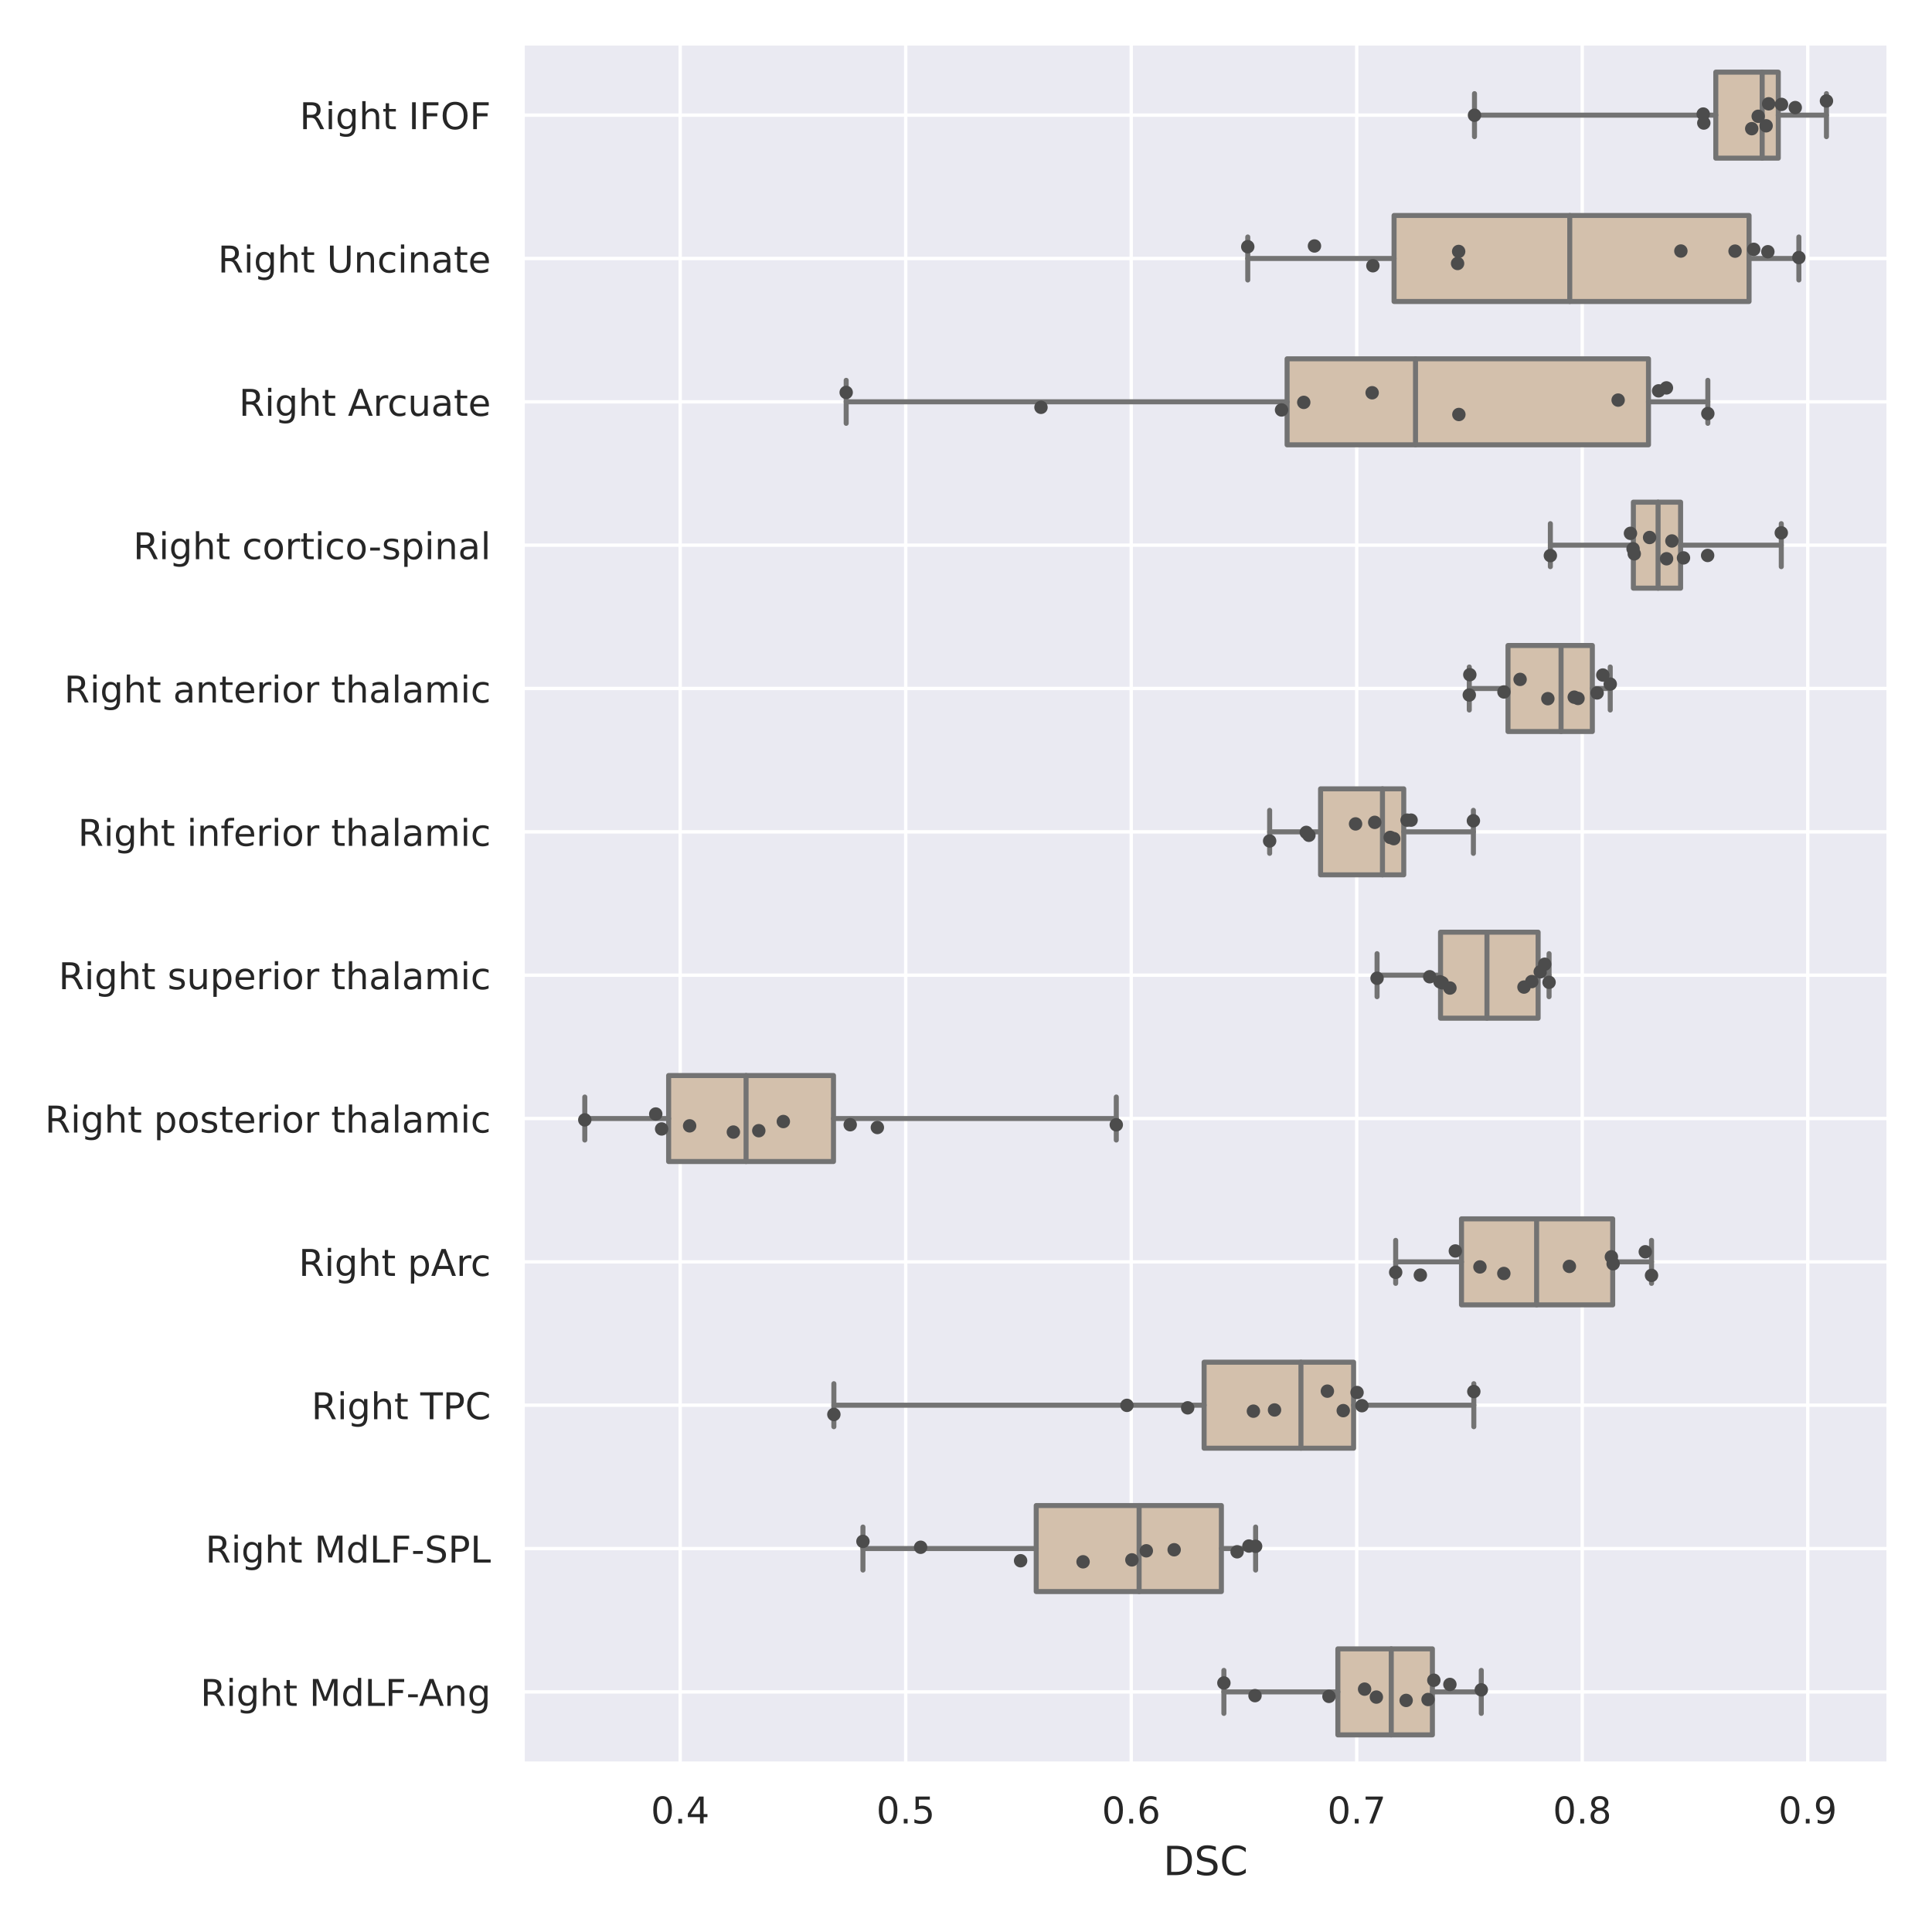 <?xml version="1.0" encoding="utf-8" standalone="no"?>
<!DOCTYPE svg PUBLIC "-//W3C//DTD SVG 1.1//EN"
  "http://www.w3.org/Graphics/SVG/1.1/DTD/svg11.dtd">
<!-- Created with matplotlib (https://matplotlib.org/) -->
<svg height="576pt" version="1.1" viewBox="0 0 576 576" width="576pt" xmlns="http://www.w3.org/2000/svg" xmlns:xlink="http://www.w3.org/1999/xlink">
 <defs>
  <style type="text/css">*{stroke-linecap:butt;stroke-linejoin:round;}</style>
 </defs>
 <g id="figure_1">
  <g id="patch_1">
   <path d="M 0 576 
L 576 576 
L 576 0 
L 0 0 
z
" style="fill:#ffffff;"/>
  </g>
  <g id="axes_1">
   <g id="patch_2">
    <path d="M 155.84 525.78 
L 563.04 525.78 
L 563.04 12.96 
L 155.84 12.96 
z
" style="fill:#eaeaf2;"/>
   </g>
   <g id="matplotlib.axis_1">
    <g id="xtick_1">
     <g id="line2d_1">
      <path clip-path="url(#p7c2eb5795e)" d="M 202.789 525.78 
L 202.789 12.96 
" style="fill:none;stroke:#ffffff;stroke-linecap:round;"/>
     </g>
     <g id="text_1">
      <!-- 0.4 -->
      <g style="fill:#262626;" transform="translate(194.042 543.638)scale(0.11 -0.11)">
       <defs>
        <path d="M 31.781 66.406 
Q 24.172 66.406 20.328 58.906 
Q 16.5 51.422 16.5 36.375 
Q 16.5 21.391 20.328 13.891 
Q 24.172 6.391 31.781 6.391 
Q 39.453 6.391 43.281 13.891 
Q 47.125 21.391 47.125 36.375 
Q 47.125 51.422 43.281 58.906 
Q 39.453 66.406 31.781 66.406 
z
M 31.781 74.219 
Q 44.047 74.219 50.516 64.516 
Q 56.984 54.828 56.984 36.375 
Q 56.984 17.969 50.516 8.266 
Q 44.047 -1.422 31.781 -1.422 
Q 19.531 -1.422 13.062 8.266 
Q 6.594 17.969 6.594 36.375 
Q 6.594 54.828 13.062 64.516 
Q 19.531 74.219 31.781 74.219 
z
" id="DejaVuSans-48"/>
        <path d="M 10.688 12.406 
L 21 12.406 
L 21 0 
L 10.688 0 
z
" id="DejaVuSans-46"/>
        <path d="M 37.797 64.312 
L 12.891 25.391 
L 37.797 25.391 
z
M 35.203 72.906 
L 47.609 72.906 
L 47.609 25.391 
L 58.016 25.391 
L 58.016 17.188 
L 47.609 17.188 
L 47.609 0 
L 37.797 0 
L 37.797 17.188 
L 4.891 17.188 
L 4.891 26.703 
z
" id="DejaVuSans-52"/>
       </defs>
       <use xlink:href="#DejaVuSans-48"/>
       <use x="63.623" xlink:href="#DejaVuSans-46"/>
       <use x="95.41" xlink:href="#DejaVuSans-52"/>
      </g>
     </g>
    </g>
    <g id="xtick_2">
     <g id="line2d_2">
      <path clip-path="url(#p7c2eb5795e)" d="M 270.022 525.78 
L 270.022 12.96 
" style="fill:none;stroke:#ffffff;stroke-linecap:round;"/>
     </g>
     <g id="text_2">
      <!-- 0.5 -->
      <g style="fill:#262626;" transform="translate(261.275 543.638)scale(0.11 -0.11)">
       <defs>
        <path d="M 10.797 72.906 
L 49.516 72.906 
L 49.516 64.594 
L 19.828 64.594 
L 19.828 46.734 
Q 21.969 47.469 24.109 47.828 
Q 26.266 48.188 28.422 48.188 
Q 40.625 48.188 47.75 41.5 
Q 54.891 34.812 54.891 23.391 
Q 54.891 11.625 47.562 5.094 
Q 40.234 -1.422 26.906 -1.422 
Q 22.312 -1.422 17.547 -0.641 
Q 12.797 0.141 7.719 1.703 
L 7.719 11.625 
Q 12.109 9.234 16.797 8.062 
Q 21.484 6.891 26.703 6.891 
Q 35.156 6.891 40.078 11.328 
Q 45.016 15.766 45.016 23.391 
Q 45.016 31 40.078 35.438 
Q 35.156 39.891 26.703 39.891 
Q 22.75 39.891 18.812 39.016 
Q 14.891 38.141 10.797 36.281 
z
" id="DejaVuSans-53"/>
       </defs>
       <use xlink:href="#DejaVuSans-48"/>
       <use x="63.623" xlink:href="#DejaVuSans-46"/>
       <use x="95.41" xlink:href="#DejaVuSans-53"/>
      </g>
     </g>
    </g>
    <g id="xtick_3">
     <g id="line2d_3">
      <path clip-path="url(#p7c2eb5795e)" d="M 337.254 525.78 
L 337.254 12.96 
" style="fill:none;stroke:#ffffff;stroke-linecap:round;"/>
     </g>
     <g id="text_3">
      <!-- 0.6 -->
      <g style="fill:#262626;" transform="translate(328.507 543.638)scale(0.11 -0.11)">
       <defs>
        <path d="M 33.016 40.375 
Q 26.375 40.375 22.484 35.828 
Q 18.609 31.297 18.609 23.391 
Q 18.609 15.531 22.484 10.953 
Q 26.375 6.391 33.016 6.391 
Q 39.656 6.391 43.531 10.953 
Q 47.406 15.531 47.406 23.391 
Q 47.406 31.297 43.531 35.828 
Q 39.656 40.375 33.016 40.375 
z
M 52.594 71.297 
L 52.594 62.312 
Q 48.875 64.062 45.094 64.984 
Q 41.312 65.922 37.594 65.922 
Q 27.828 65.922 22.672 59.328 
Q 17.531 52.734 16.797 39.406 
Q 19.672 43.656 24.016 45.922 
Q 28.375 48.188 33.594 48.188 
Q 44.578 48.188 50.953 41.516 
Q 57.328 34.859 57.328 23.391 
Q 57.328 12.156 50.688 5.359 
Q 44.047 -1.422 33.016 -1.422 
Q 20.359 -1.422 13.672 8.266 
Q 6.984 17.969 6.984 36.375 
Q 6.984 53.656 15.188 63.938 
Q 23.391 74.219 37.203 74.219 
Q 40.922 74.219 44.703 73.484 
Q 48.484 72.75 52.594 71.297 
z
" id="DejaVuSans-54"/>
       </defs>
       <use xlink:href="#DejaVuSans-48"/>
       <use x="63.623" xlink:href="#DejaVuSans-46"/>
       <use x="95.41" xlink:href="#DejaVuSans-54"/>
      </g>
     </g>
    </g>
    <g id="xtick_4">
     <g id="line2d_4">
      <path clip-path="url(#p7c2eb5795e)" d="M 404.487 525.78 
L 404.487 12.96 
" style="fill:none;stroke:#ffffff;stroke-linecap:round;"/>
     </g>
     <g id="text_4">
      <!-- 0.7 -->
      <g style="fill:#262626;" transform="translate(395.74 543.638)scale(0.11 -0.11)">
       <defs>
        <path d="M 8.203 72.906 
L 55.078 72.906 
L 55.078 68.703 
L 28.609 0 
L 18.312 0 
L 43.219 64.594 
L 8.203 64.594 
z
" id="DejaVuSans-55"/>
       </defs>
       <use xlink:href="#DejaVuSans-48"/>
       <use x="63.623" xlink:href="#DejaVuSans-46"/>
       <use x="95.41" xlink:href="#DejaVuSans-55"/>
      </g>
     </g>
    </g>
    <g id="xtick_5">
     <g id="line2d_5">
      <path clip-path="url(#p7c2eb5795e)" d="M 471.72 525.78 
L 471.72 12.96 
" style="fill:none;stroke:#ffffff;stroke-linecap:round;"/>
     </g>
     <g id="text_5">
      <!-- 0.8 -->
      <g style="fill:#262626;" transform="translate(462.973 543.638)scale(0.11 -0.11)">
       <defs>
        <path d="M 31.781 34.625 
Q 24.75 34.625 20.719 30.859 
Q 16.703 27.094 16.703 20.516 
Q 16.703 13.922 20.719 10.156 
Q 24.75 6.391 31.781 6.391 
Q 38.812 6.391 42.859 10.172 
Q 46.922 13.969 46.922 20.516 
Q 46.922 27.094 42.891 30.859 
Q 38.875 34.625 31.781 34.625 
z
M 21.922 38.812 
Q 15.578 40.375 12.031 44.719 
Q 8.5 49.078 8.5 55.328 
Q 8.5 64.062 14.719 69.141 
Q 20.953 74.219 31.781 74.219 
Q 42.672 74.219 48.875 69.141 
Q 55.078 64.062 55.078 55.328 
Q 55.078 49.078 51.531 44.719 
Q 48 40.375 41.703 38.812 
Q 48.828 37.156 52.797 32.312 
Q 56.781 27.484 56.781 20.516 
Q 56.781 9.906 50.312 4.234 
Q 43.844 -1.422 31.781 -1.422 
Q 19.734 -1.422 13.25 4.234 
Q 6.781 9.906 6.781 20.516 
Q 6.781 27.484 10.781 32.312 
Q 14.797 37.156 21.922 38.812 
z
M 18.312 54.391 
Q 18.312 48.734 21.844 45.562 
Q 25.391 42.391 31.781 42.391 
Q 38.141 42.391 41.719 45.562 
Q 45.312 48.734 45.312 54.391 
Q 45.312 60.062 41.719 63.234 
Q 38.141 66.406 31.781 66.406 
Q 25.391 66.406 21.844 63.234 
Q 18.312 60.062 18.312 54.391 
z
" id="DejaVuSans-56"/>
       </defs>
       <use xlink:href="#DejaVuSans-48"/>
       <use x="63.623" xlink:href="#DejaVuSans-46"/>
       <use x="95.41" xlink:href="#DejaVuSans-56"/>
      </g>
     </g>
    </g>
    <g id="xtick_6">
     <g id="line2d_6">
      <path clip-path="url(#p7c2eb5795e)" d="M 538.952 525.78 
L 538.952 12.96 
" style="fill:none;stroke:#ffffff;stroke-linecap:round;"/>
     </g>
     <g id="text_6">
      <!-- 0.9 -->
      <g style="fill:#262626;" transform="translate(530.205 543.638)scale(0.11 -0.11)">
       <defs>
        <path d="M 10.984 1.516 
L 10.984 10.5 
Q 14.703 8.734 18.5 7.812 
Q 22.312 6.891 25.984 6.891 
Q 35.75 6.891 40.891 13.453 
Q 46.047 20.016 46.781 33.406 
Q 43.953 29.203 39.594 26.953 
Q 35.25 24.703 29.984 24.703 
Q 19.047 24.703 12.672 31.312 
Q 6.297 37.938 6.297 49.422 
Q 6.297 60.641 12.938 67.422 
Q 19.578 74.219 30.609 74.219 
Q 43.266 74.219 49.922 64.516 
Q 56.594 54.828 56.594 36.375 
Q 56.594 19.141 48.406 8.859 
Q 40.234 -1.422 26.422 -1.422 
Q 22.703 -1.422 18.891 -0.688 
Q 15.094 0.047 10.984 1.516 
z
M 30.609 32.422 
Q 37.25 32.422 41.125 36.953 
Q 45.016 41.5 45.016 49.422 
Q 45.016 57.281 41.125 61.844 
Q 37.25 66.406 30.609 66.406 
Q 23.969 66.406 20.094 61.844 
Q 16.219 57.281 16.219 49.422 
Q 16.219 41.5 20.094 36.953 
Q 23.969 32.422 30.609 32.422 
z
" id="DejaVuSans-57"/>
       </defs>
       <use xlink:href="#DejaVuSans-48"/>
       <use x="63.623" xlink:href="#DejaVuSans-46"/>
       <use x="95.41" xlink:href="#DejaVuSans-57"/>
      </g>
     </g>
    </g>
    <g id="text_7">
     <!-- DSC -->
     <g style="fill:#262626;" transform="translate(346.821 559.044)scale(0.12 -0.12)">
      <defs>
       <path d="M 19.672 64.797 
L 19.672 8.109 
L 31.594 8.109 
Q 46.688 8.109 53.688 14.938 
Q 60.688 21.781 60.688 36.531 
Q 60.688 51.172 53.688 57.984 
Q 46.688 64.797 31.594 64.797 
z
M 9.812 72.906 
L 30.078 72.906 
Q 51.266 72.906 61.172 64.094 
Q 71.094 55.281 71.094 36.531 
Q 71.094 17.672 61.125 8.828 
Q 51.172 0 30.078 0 
L 9.812 0 
z
" id="DejaVuSans-68"/>
       <path d="M 53.516 70.516 
L 53.516 60.891 
Q 47.906 63.578 42.922 64.891 
Q 37.938 66.219 33.297 66.219 
Q 25.25 66.219 20.875 63.094 
Q 16.5 59.969 16.5 54.203 
Q 16.5 49.359 19.406 46.891 
Q 22.312 44.438 30.422 42.922 
L 36.375 41.703 
Q 47.406 39.594 52.656 34.297 
Q 57.906 29 57.906 20.125 
Q 57.906 9.516 50.797 4.047 
Q 43.703 -1.422 29.984 -1.422 
Q 24.812 -1.422 18.969 -0.25 
Q 13.141 0.922 6.891 3.219 
L 6.891 13.375 
Q 12.891 10.016 18.656 8.297 
Q 24.422 6.594 29.984 6.594 
Q 38.422 6.594 43.016 9.906 
Q 47.609 13.234 47.609 19.391 
Q 47.609 24.75 44.312 27.781 
Q 41.016 30.812 33.5 32.328 
L 27.484 33.5 
Q 16.453 35.688 11.516 40.375 
Q 6.594 45.062 6.594 53.422 
Q 6.594 63.094 13.406 68.656 
Q 20.219 74.219 32.172 74.219 
Q 37.312 74.219 42.625 73.281 
Q 47.953 72.359 53.516 70.516 
z
" id="DejaVuSans-83"/>
       <path d="M 64.406 67.281 
L 64.406 56.891 
Q 59.422 61.531 53.781 63.812 
Q 48.141 66.109 41.797 66.109 
Q 29.297 66.109 22.656 58.469 
Q 16.016 50.828 16.016 36.375 
Q 16.016 21.969 22.656 14.328 
Q 29.297 6.688 41.797 6.688 
Q 48.141 6.688 53.781 8.984 
Q 59.422 11.281 64.406 15.922 
L 64.406 5.609 
Q 59.234 2.094 53.438 0.328 
Q 47.656 -1.422 41.219 -1.422 
Q 24.656 -1.422 15.125 8.703 
Q 5.609 18.844 5.609 36.375 
Q 5.609 53.953 15.125 64.078 
Q 24.656 74.219 41.219 74.219 
Q 47.75 74.219 53.531 72.484 
Q 59.328 70.75 64.406 67.281 
z
" id="DejaVuSans-67"/>
      </defs>
      <use xlink:href="#DejaVuSans-68"/>
      <use x="77.002" xlink:href="#DejaVuSans-83"/>
      <use x="140.479" xlink:href="#DejaVuSans-67"/>
     </g>
    </g>
   </g>
   <g id="matplotlib.axis_2">
    <g id="ytick_1">
     <g id="line2d_7">
      <path clip-path="url(#p7c2eb5795e)" d="M 155.84 34.328 
L 563.04 34.328 
" style="fill:none;stroke:#ffffff;stroke-linecap:round;"/>
     </g>
     <g id="text_8">
      <!-- Right IFOF -->
      <g style="fill:#262626;" transform="translate(89.32 38.507)scale(0.11 -0.11)">
       <defs>
        <path d="M 44.391 34.188 
Q 47.562 33.109 50.562 29.594 
Q 53.562 26.078 56.594 19.922 
L 66.609 0 
L 56 0 
L 46.688 18.703 
Q 43.062 26.031 39.672 28.422 
Q 36.281 30.812 30.422 30.812 
L 19.672 30.812 
L 19.672 0 
L 9.812 0 
L 9.812 72.906 
L 32.078 72.906 
Q 44.578 72.906 50.734 67.672 
Q 56.891 62.453 56.891 51.906 
Q 56.891 45.016 53.688 40.469 
Q 50.484 35.938 44.391 34.188 
z
M 19.672 64.797 
L 19.672 38.922 
L 32.078 38.922 
Q 39.203 38.922 42.844 42.219 
Q 46.484 45.516 46.484 51.906 
Q 46.484 58.297 42.844 61.547 
Q 39.203 64.797 32.078 64.797 
z
" id="DejaVuSans-82"/>
        <path d="M 9.422 54.688 
L 18.406 54.688 
L 18.406 0 
L 9.422 0 
z
M 9.422 75.984 
L 18.406 75.984 
L 18.406 64.594 
L 9.422 64.594 
z
" id="DejaVuSans-105"/>
        <path d="M 45.406 27.984 
Q 45.406 37.75 41.375 43.109 
Q 37.359 48.484 30.078 48.484 
Q 22.859 48.484 18.828 43.109 
Q 14.797 37.75 14.797 27.984 
Q 14.797 18.266 18.828 12.891 
Q 22.859 7.516 30.078 7.516 
Q 37.359 7.516 41.375 12.891 
Q 45.406 18.266 45.406 27.984 
z
M 54.391 6.781 
Q 54.391 -7.172 48.188 -13.984 
Q 42 -20.797 29.203 -20.797 
Q 24.469 -20.797 20.266 -20.094 
Q 16.062 -19.391 12.109 -17.922 
L 12.109 -9.188 
Q 16.062 -11.328 19.922 -12.344 
Q 23.781 -13.375 27.781 -13.375 
Q 36.625 -13.375 41.016 -8.766 
Q 45.406 -4.156 45.406 5.172 
L 45.406 9.625 
Q 42.625 4.781 38.281 2.391 
Q 33.938 0 27.875 0 
Q 17.828 0 11.672 7.656 
Q 5.516 15.328 5.516 27.984 
Q 5.516 40.672 11.672 48.328 
Q 17.828 56 27.875 56 
Q 33.938 56 38.281 53.609 
Q 42.625 51.219 45.406 46.391 
L 45.406 54.688 
L 54.391 54.688 
z
" id="DejaVuSans-103"/>
        <path d="M 54.891 33.016 
L 54.891 0 
L 45.906 0 
L 45.906 32.719 
Q 45.906 40.484 42.875 44.328 
Q 39.844 48.188 33.797 48.188 
Q 26.516 48.188 22.312 43.547 
Q 18.109 38.922 18.109 30.906 
L 18.109 0 
L 9.078 0 
L 9.078 75.984 
L 18.109 75.984 
L 18.109 46.188 
Q 21.344 51.125 25.703 53.562 
Q 30.078 56 35.797 56 
Q 45.219 56 50.047 50.172 
Q 54.891 44.344 54.891 33.016 
z
" id="DejaVuSans-104"/>
        <path d="M 18.312 70.219 
L 18.312 54.688 
L 36.812 54.688 
L 36.812 47.703 
L 18.312 47.703 
L 18.312 18.016 
Q 18.312 11.328 20.141 9.422 
Q 21.969 7.516 27.594 7.516 
L 36.812 7.516 
L 36.812 0 
L 27.594 0 
Q 17.188 0 13.234 3.875 
Q 9.281 7.766 9.281 18.016 
L 9.281 47.703 
L 2.688 47.703 
L 2.688 54.688 
L 9.281 54.688 
L 9.281 70.219 
z
" id="DejaVuSans-116"/>
        <path id="DejaVuSans-32"/>
        <path d="M 9.812 72.906 
L 19.672 72.906 
L 19.672 0 
L 9.812 0 
z
" id="DejaVuSans-73"/>
        <path d="M 9.812 72.906 
L 51.703 72.906 
L 51.703 64.594 
L 19.672 64.594 
L 19.672 43.109 
L 48.578 43.109 
L 48.578 34.812 
L 19.672 34.812 
L 19.672 0 
L 9.812 0 
z
" id="DejaVuSans-70"/>
        <path d="M 39.406 66.219 
Q 28.656 66.219 22.328 58.203 
Q 16.016 50.203 16.016 36.375 
Q 16.016 22.609 22.328 14.594 
Q 28.656 6.594 39.406 6.594 
Q 50.141 6.594 56.422 14.594 
Q 62.703 22.609 62.703 36.375 
Q 62.703 50.203 56.422 58.203 
Q 50.141 66.219 39.406 66.219 
z
M 39.406 74.219 
Q 54.734 74.219 63.906 63.938 
Q 73.094 53.656 73.094 36.375 
Q 73.094 19.141 63.906 8.859 
Q 54.734 -1.422 39.406 -1.422 
Q 24.031 -1.422 14.812 8.828 
Q 5.609 19.094 5.609 36.375 
Q 5.609 53.656 14.812 63.938 
Q 24.031 74.219 39.406 74.219 
z
" id="DejaVuSans-79"/>
       </defs>
       <use xlink:href="#DejaVuSans-82"/>
       <use x="69.482" xlink:href="#DejaVuSans-105"/>
       <use x="97.266" xlink:href="#DejaVuSans-103"/>
       <use x="160.742" xlink:href="#DejaVuSans-104"/>
       <use x="224.121" xlink:href="#DejaVuSans-116"/>
       <use x="263.33" xlink:href="#DejaVuSans-32"/>
       <use x="295.117" xlink:href="#DejaVuSans-73"/>
       <use x="324.609" xlink:href="#DejaVuSans-70"/>
       <use x="382.129" xlink:href="#DejaVuSans-79"/>
       <use x="460.84" xlink:href="#DejaVuSans-70"/>
      </g>
     </g>
    </g>
    <g id="ytick_2">
     <g id="line2d_8">
      <path clip-path="url(#p7c2eb5795e)" d="M 155.84 77.062 
L 563.04 77.062 
" style="fill:none;stroke:#ffffff;stroke-linecap:round;"/>
     </g>
     <g id="text_9">
      <!-- Right Uncinate -->
      <g style="fill:#262626;" transform="translate(64.959 81.242)scale(0.11 -0.11)">
       <defs>
        <path d="M 8.688 72.906 
L 18.609 72.906 
L 18.609 28.609 
Q 18.609 16.891 22.844 11.734 
Q 27.094 6.594 36.625 6.594 
Q 46.094 6.594 50.344 11.734 
Q 54.594 16.891 54.594 28.609 
L 54.594 72.906 
L 64.5 72.906 
L 64.5 27.391 
Q 64.5 13.141 57.438 5.859 
Q 50.391 -1.422 36.625 -1.422 
Q 22.797 -1.422 15.734 5.859 
Q 8.688 13.141 8.688 27.391 
z
" id="DejaVuSans-85"/>
        <path d="M 54.891 33.016 
L 54.891 0 
L 45.906 0 
L 45.906 32.719 
Q 45.906 40.484 42.875 44.328 
Q 39.844 48.188 33.797 48.188 
Q 26.516 48.188 22.312 43.547 
Q 18.109 38.922 18.109 30.906 
L 18.109 0 
L 9.078 0 
L 9.078 54.688 
L 18.109 54.688 
L 18.109 46.188 
Q 21.344 51.125 25.703 53.562 
Q 30.078 56 35.797 56 
Q 45.219 56 50.047 50.172 
Q 54.891 44.344 54.891 33.016 
z
" id="DejaVuSans-110"/>
        <path d="M 48.781 52.594 
L 48.781 44.188 
Q 44.969 46.297 41.141 47.344 
Q 37.312 48.391 33.406 48.391 
Q 24.656 48.391 19.812 42.844 
Q 14.984 37.312 14.984 27.297 
Q 14.984 17.281 19.812 11.734 
Q 24.656 6.203 33.406 6.203 
Q 37.312 6.203 41.141 7.25 
Q 44.969 8.297 48.781 10.406 
L 48.781 2.094 
Q 45.016 0.344 40.984 -0.531 
Q 36.969 -1.422 32.422 -1.422 
Q 20.062 -1.422 12.781 6.344 
Q 5.516 14.109 5.516 27.297 
Q 5.516 40.672 12.859 48.328 
Q 20.219 56 33.016 56 
Q 37.156 56 41.109 55.141 
Q 45.062 54.297 48.781 52.594 
z
" id="DejaVuSans-99"/>
        <path d="M 34.281 27.484 
Q 23.391 27.484 19.188 25 
Q 14.984 22.516 14.984 16.5 
Q 14.984 11.719 18.141 8.906 
Q 21.297 6.109 26.703 6.109 
Q 34.188 6.109 38.703 11.406 
Q 43.219 16.703 43.219 25.484 
L 43.219 27.484 
z
M 52.203 31.203 
L 52.203 0 
L 43.219 0 
L 43.219 8.297 
Q 40.141 3.328 35.547 0.953 
Q 30.953 -1.422 24.312 -1.422 
Q 15.922 -1.422 10.953 3.297 
Q 6 8.016 6 15.922 
Q 6 25.141 12.172 29.828 
Q 18.359 34.516 30.609 34.516 
L 43.219 34.516 
L 43.219 35.406 
Q 43.219 41.609 39.141 45 
Q 35.062 48.391 27.688 48.391 
Q 23 48.391 18.547 47.266 
Q 14.109 46.141 10.016 43.891 
L 10.016 52.203 
Q 14.938 54.109 19.578 55.047 
Q 24.219 56 28.609 56 
Q 40.484 56 46.344 49.844 
Q 52.203 43.703 52.203 31.203 
z
" id="DejaVuSans-97"/>
        <path d="M 56.203 29.594 
L 56.203 25.203 
L 14.891 25.203 
Q 15.484 15.922 20.484 11.062 
Q 25.484 6.203 34.422 6.203 
Q 39.594 6.203 44.453 7.469 
Q 49.312 8.734 54.109 11.281 
L 54.109 2.781 
Q 49.266 0.734 44.188 -0.344 
Q 39.109 -1.422 33.891 -1.422 
Q 20.797 -1.422 13.156 6.188 
Q 5.516 13.812 5.516 26.812 
Q 5.516 40.234 12.766 48.109 
Q 20.016 56 32.328 56 
Q 43.359 56 49.781 48.891 
Q 56.203 41.797 56.203 29.594 
z
M 47.219 32.234 
Q 47.125 39.594 43.094 43.984 
Q 39.062 48.391 32.422 48.391 
Q 24.906 48.391 20.391 44.141 
Q 15.875 39.891 15.188 32.172 
z
" id="DejaVuSans-101"/>
       </defs>
       <use xlink:href="#DejaVuSans-82"/>
       <use x="69.482" xlink:href="#DejaVuSans-105"/>
       <use x="97.266" xlink:href="#DejaVuSans-103"/>
       <use x="160.742" xlink:href="#DejaVuSans-104"/>
       <use x="224.121" xlink:href="#DejaVuSans-116"/>
       <use x="263.33" xlink:href="#DejaVuSans-32"/>
       <use x="295.117" xlink:href="#DejaVuSans-85"/>
       <use x="368.311" xlink:href="#DejaVuSans-110"/>
       <use x="431.689" xlink:href="#DejaVuSans-99"/>
       <use x="486.67" xlink:href="#DejaVuSans-105"/>
       <use x="514.453" xlink:href="#DejaVuSans-110"/>
       <use x="577.832" xlink:href="#DejaVuSans-97"/>
       <use x="639.111" xlink:href="#DejaVuSans-116"/>
       <use x="678.32" xlink:href="#DejaVuSans-101"/>
      </g>
     </g>
    </g>
    <g id="ytick_3">
     <g id="line2d_9">
      <path clip-path="url(#p7c2eb5795e)" d="M 155.84 119.797 
L 563.04 119.797 
" style="fill:none;stroke:#ffffff;stroke-linecap:round;"/>
     </g>
     <g id="text_10">
      <!-- Right Arcuate -->
      <g style="fill:#262626;" transform="translate(71.237 123.977)scale(0.11 -0.11)">
       <defs>
        <path d="M 34.188 63.188 
L 20.797 26.906 
L 47.609 26.906 
z
M 28.609 72.906 
L 39.797 72.906 
L 67.578 0 
L 57.328 0 
L 50.688 18.703 
L 17.828 18.703 
L 11.188 0 
L 0.781 0 
z
" id="DejaVuSans-65"/>
        <path d="M 41.109 46.297 
Q 39.594 47.172 37.812 47.578 
Q 36.031 48 33.891 48 
Q 26.266 48 22.188 43.047 
Q 18.109 38.094 18.109 28.812 
L 18.109 0 
L 9.078 0 
L 9.078 54.688 
L 18.109 54.688 
L 18.109 46.188 
Q 20.953 51.172 25.484 53.578 
Q 30.031 56 36.531 56 
Q 37.453 56 38.578 55.875 
Q 39.703 55.766 41.062 55.516 
z
" id="DejaVuSans-114"/>
        <path d="M 8.5 21.578 
L 8.5 54.688 
L 17.484 54.688 
L 17.484 21.922 
Q 17.484 14.156 20.5 10.266 
Q 23.531 6.391 29.594 6.391 
Q 36.859 6.391 41.078 11.031 
Q 45.312 15.672 45.312 23.688 
L 45.312 54.688 
L 54.297 54.688 
L 54.297 0 
L 45.312 0 
L 45.312 8.406 
Q 42.047 3.422 37.719 1 
Q 33.406 -1.422 27.688 -1.422 
Q 18.266 -1.422 13.375 4.438 
Q 8.5 10.297 8.5 21.578 
z
M 31.109 56 
z
" id="DejaVuSans-117"/>
       </defs>
       <use xlink:href="#DejaVuSans-82"/>
       <use x="69.482" xlink:href="#DejaVuSans-105"/>
       <use x="97.266" xlink:href="#DejaVuSans-103"/>
       <use x="160.742" xlink:href="#DejaVuSans-104"/>
       <use x="224.121" xlink:href="#DejaVuSans-116"/>
       <use x="263.33" xlink:href="#DejaVuSans-32"/>
       <use x="295.117" xlink:href="#DejaVuSans-65"/>
       <use x="363.525" xlink:href="#DejaVuSans-114"/>
       <use x="402.389" xlink:href="#DejaVuSans-99"/>
       <use x="457.369" xlink:href="#DejaVuSans-117"/>
       <use x="520.748" xlink:href="#DejaVuSans-97"/>
       <use x="582.027" xlink:href="#DejaVuSans-116"/>
       <use x="621.236" xlink:href="#DejaVuSans-101"/>
      </g>
     </g>
    </g>
    <g id="ytick_4">
     <g id="line2d_10">
      <path clip-path="url(#p7c2eb5795e)" d="M 155.84 162.532 
L 563.04 162.532 
" style="fill:none;stroke:#ffffff;stroke-linecap:round;"/>
     </g>
     <g id="text_11">
      <!-- Right cortico-spinal -->
      <g style="fill:#262626;" transform="translate(39.717 166.712)scale(0.11 -0.11)">
       <defs>
        <path d="M 30.609 48.391 
Q 23.391 48.391 19.188 42.75 
Q 14.984 37.109 14.984 27.297 
Q 14.984 17.484 19.156 11.844 
Q 23.344 6.203 30.609 6.203 
Q 37.797 6.203 41.984 11.859 
Q 46.188 17.531 46.188 27.297 
Q 46.188 37.016 41.984 42.703 
Q 37.797 48.391 30.609 48.391 
z
M 30.609 56 
Q 42.328 56 49.016 48.375 
Q 55.719 40.766 55.719 27.297 
Q 55.719 13.875 49.016 6.219 
Q 42.328 -1.422 30.609 -1.422 
Q 18.844 -1.422 12.172 6.219 
Q 5.516 13.875 5.516 27.297 
Q 5.516 40.766 12.172 48.375 
Q 18.844 56 30.609 56 
z
" id="DejaVuSans-111"/>
        <path d="M 4.891 31.391 
L 31.203 31.391 
L 31.203 23.391 
L 4.891 23.391 
z
" id="DejaVuSans-45"/>
        <path d="M 44.281 53.078 
L 44.281 44.578 
Q 40.484 46.531 36.375 47.5 
Q 32.281 48.484 27.875 48.484 
Q 21.188 48.484 17.844 46.438 
Q 14.5 44.391 14.5 40.281 
Q 14.5 37.156 16.891 35.375 
Q 19.281 33.594 26.516 31.984 
L 29.594 31.297 
Q 39.156 29.25 43.188 25.516 
Q 47.219 21.781 47.219 15.094 
Q 47.219 7.469 41.188 3.016 
Q 35.156 -1.422 24.609 -1.422 
Q 20.219 -1.422 15.453 -0.562 
Q 10.688 0.297 5.422 2 
L 5.422 11.281 
Q 10.406 8.688 15.234 7.391 
Q 20.062 6.109 24.812 6.109 
Q 31.156 6.109 34.562 8.281 
Q 37.984 10.453 37.984 14.406 
Q 37.984 18.062 35.516 20.016 
Q 33.062 21.969 24.703 23.781 
L 21.578 24.516 
Q 13.234 26.266 9.516 29.906 
Q 5.812 33.547 5.812 39.891 
Q 5.812 47.609 11.281 51.797 
Q 16.75 56 26.812 56 
Q 31.781 56 36.172 55.266 
Q 40.578 54.547 44.281 53.078 
z
" id="DejaVuSans-115"/>
        <path d="M 18.109 8.203 
L 18.109 -20.797 
L 9.078 -20.797 
L 9.078 54.688 
L 18.109 54.688 
L 18.109 46.391 
Q 20.953 51.266 25.266 53.625 
Q 29.594 56 35.594 56 
Q 45.562 56 51.781 48.094 
Q 58.016 40.188 58.016 27.297 
Q 58.016 14.406 51.781 6.484 
Q 45.562 -1.422 35.594 -1.422 
Q 29.594 -1.422 25.266 0.953 
Q 20.953 3.328 18.109 8.203 
z
M 48.688 27.297 
Q 48.688 37.203 44.609 42.844 
Q 40.531 48.484 33.406 48.484 
Q 26.266 48.484 22.188 42.844 
Q 18.109 37.203 18.109 27.297 
Q 18.109 17.391 22.188 11.75 
Q 26.266 6.109 33.406 6.109 
Q 40.531 6.109 44.609 11.75 
Q 48.688 17.391 48.688 27.297 
z
" id="DejaVuSans-112"/>
        <path d="M 9.422 75.984 
L 18.406 75.984 
L 18.406 0 
L 9.422 0 
z
" id="DejaVuSans-108"/>
       </defs>
       <use xlink:href="#DejaVuSans-82"/>
       <use x="69.482" xlink:href="#DejaVuSans-105"/>
       <use x="97.266" xlink:href="#DejaVuSans-103"/>
       <use x="160.742" xlink:href="#DejaVuSans-104"/>
       <use x="224.121" xlink:href="#DejaVuSans-116"/>
       <use x="263.33" xlink:href="#DejaVuSans-32"/>
       <use x="295.117" xlink:href="#DejaVuSans-99"/>
       <use x="350.098" xlink:href="#DejaVuSans-111"/>
       <use x="411.279" xlink:href="#DejaVuSans-114"/>
       <use x="452.393" xlink:href="#DejaVuSans-116"/>
       <use x="491.602" xlink:href="#DejaVuSans-105"/>
       <use x="519.385" xlink:href="#DejaVuSans-99"/>
       <use x="574.365" xlink:href="#DejaVuSans-111"/>
       <use x="637.422" xlink:href="#DejaVuSans-45"/>
       <use x="673.506" xlink:href="#DejaVuSans-115"/>
       <use x="725.605" xlink:href="#DejaVuSans-112"/>
       <use x="789.082" xlink:href="#DejaVuSans-105"/>
       <use x="816.865" xlink:href="#DejaVuSans-110"/>
       <use x="880.244" xlink:href="#DejaVuSans-97"/>
       <use x="941.523" xlink:href="#DejaVuSans-108"/>
      </g>
     </g>
    </g>
    <g id="ytick_5">
     <g id="line2d_11">
      <path clip-path="url(#p7c2eb5795e)" d="M 155.84 205.268 
L 563.04 205.268 
" style="fill:none;stroke:#ffffff;stroke-linecap:round;"/>
     </g>
     <g id="text_12">
      <!-- Right anterior thalamic -->
      <g style="fill:#262626;" transform="translate(19.118 209.447)scale(0.11 -0.11)">
       <defs>
        <path d="M 52 44.188 
Q 55.375 50.25 60.062 53.125 
Q 64.75 56 71.094 56 
Q 79.641 56 84.281 50.016 
Q 88.922 44.047 88.922 33.016 
L 88.922 0 
L 79.891 0 
L 79.891 32.719 
Q 79.891 40.578 77.094 44.375 
Q 74.312 48.188 68.609 48.188 
Q 61.625 48.188 57.562 43.547 
Q 53.516 38.922 53.516 30.906 
L 53.516 0 
L 44.484 0 
L 44.484 32.719 
Q 44.484 40.625 41.703 44.406 
Q 38.922 48.188 33.109 48.188 
Q 26.219 48.188 22.156 43.531 
Q 18.109 38.875 18.109 30.906 
L 18.109 0 
L 9.078 0 
L 9.078 54.688 
L 18.109 54.688 
L 18.109 46.188 
Q 21.188 51.219 25.484 53.609 
Q 29.781 56 35.688 56 
Q 41.656 56 45.828 52.969 
Q 50 49.953 52 44.188 
z
" id="DejaVuSans-109"/>
       </defs>
       <use xlink:href="#DejaVuSans-82"/>
       <use x="69.482" xlink:href="#DejaVuSans-105"/>
       <use x="97.266" xlink:href="#DejaVuSans-103"/>
       <use x="160.742" xlink:href="#DejaVuSans-104"/>
       <use x="224.121" xlink:href="#DejaVuSans-116"/>
       <use x="263.33" xlink:href="#DejaVuSans-32"/>
       <use x="295.117" xlink:href="#DejaVuSans-97"/>
       <use x="356.396" xlink:href="#DejaVuSans-110"/>
       <use x="419.775" xlink:href="#DejaVuSans-116"/>
       <use x="458.984" xlink:href="#DejaVuSans-101"/>
       <use x="520.508" xlink:href="#DejaVuSans-114"/>
       <use x="561.621" xlink:href="#DejaVuSans-105"/>
       <use x="589.404" xlink:href="#DejaVuSans-111"/>
       <use x="650.586" xlink:href="#DejaVuSans-114"/>
       <use x="691.699" xlink:href="#DejaVuSans-32"/>
       <use x="723.486" xlink:href="#DejaVuSans-116"/>
       <use x="762.695" xlink:href="#DejaVuSans-104"/>
       <use x="826.074" xlink:href="#DejaVuSans-97"/>
       <use x="887.354" xlink:href="#DejaVuSans-108"/>
       <use x="915.137" xlink:href="#DejaVuSans-97"/>
       <use x="976.416" xlink:href="#DejaVuSans-109"/>
       <use x="1073.828" xlink:href="#DejaVuSans-105"/>
       <use x="1101.611" xlink:href="#DejaVuSans-99"/>
      </g>
     </g>
    </g>
    <g id="ytick_6">
     <g id="line2d_12">
      <path clip-path="url(#p7c2eb5795e)" d="M 155.84 248.002 
L 563.04 248.002 
" style="fill:none;stroke:#ffffff;stroke-linecap:round;"/>
     </g>
     <g id="text_13">
      <!-- Right inferior thalamic -->
      <g style="fill:#262626;" transform="translate(23.243 252.182)scale(0.11 -0.11)">
       <defs>
        <path d="M 37.109 75.984 
L 37.109 68.5 
L 28.516 68.5 
Q 23.688 68.5 21.797 66.547 
Q 19.922 64.594 19.922 59.516 
L 19.922 54.688 
L 34.719 54.688 
L 34.719 47.703 
L 19.922 47.703 
L 19.922 0 
L 10.891 0 
L 10.891 47.703 
L 2.297 47.703 
L 2.297 54.688 
L 10.891 54.688 
L 10.891 58.5 
Q 10.891 67.625 15.141 71.797 
Q 19.391 75.984 28.609 75.984 
z
" id="DejaVuSans-102"/>
       </defs>
       <use xlink:href="#DejaVuSans-82"/>
       <use x="69.482" xlink:href="#DejaVuSans-105"/>
       <use x="97.266" xlink:href="#DejaVuSans-103"/>
       <use x="160.742" xlink:href="#DejaVuSans-104"/>
       <use x="224.121" xlink:href="#DejaVuSans-116"/>
       <use x="263.33" xlink:href="#DejaVuSans-32"/>
       <use x="295.117" xlink:href="#DejaVuSans-105"/>
       <use x="322.9" xlink:href="#DejaVuSans-110"/>
       <use x="386.279" xlink:href="#DejaVuSans-102"/>
       <use x="421.484" xlink:href="#DejaVuSans-101"/>
       <use x="483.008" xlink:href="#DejaVuSans-114"/>
       <use x="524.121" xlink:href="#DejaVuSans-105"/>
       <use x="551.904" xlink:href="#DejaVuSans-111"/>
       <use x="613.086" xlink:href="#DejaVuSans-114"/>
       <use x="654.199" xlink:href="#DejaVuSans-32"/>
       <use x="685.986" xlink:href="#DejaVuSans-116"/>
       <use x="725.195" xlink:href="#DejaVuSans-104"/>
       <use x="788.574" xlink:href="#DejaVuSans-97"/>
       <use x="849.854" xlink:href="#DejaVuSans-108"/>
       <use x="877.637" xlink:href="#DejaVuSans-97"/>
       <use x="938.916" xlink:href="#DejaVuSans-109"/>
       <use x="1036.328" xlink:href="#DejaVuSans-105"/>
       <use x="1064.111" xlink:href="#DejaVuSans-99"/>
      </g>
     </g>
    </g>
    <g id="ytick_7">
     <g id="line2d_13">
      <path clip-path="url(#p7c2eb5795e)" d="M 155.84 290.738 
L 563.04 290.738 
" style="fill:none;stroke:#ffffff;stroke-linecap:round;"/>
     </g>
     <g id="text_14">
      <!-- Right superior thalamic -->
      <g style="fill:#262626;" transform="translate(17.458 294.917)scale(0.11 -0.11)">
       <use xlink:href="#DejaVuSans-82"/>
       <use x="69.482" xlink:href="#DejaVuSans-105"/>
       <use x="97.266" xlink:href="#DejaVuSans-103"/>
       <use x="160.742" xlink:href="#DejaVuSans-104"/>
       <use x="224.121" xlink:href="#DejaVuSans-116"/>
       <use x="263.33" xlink:href="#DejaVuSans-32"/>
       <use x="295.117" xlink:href="#DejaVuSans-115"/>
       <use x="347.217" xlink:href="#DejaVuSans-117"/>
       <use x="410.596" xlink:href="#DejaVuSans-112"/>
       <use x="474.072" xlink:href="#DejaVuSans-101"/>
       <use x="535.596" xlink:href="#DejaVuSans-114"/>
       <use x="576.709" xlink:href="#DejaVuSans-105"/>
       <use x="604.492" xlink:href="#DejaVuSans-111"/>
       <use x="665.674" xlink:href="#DejaVuSans-114"/>
       <use x="706.787" xlink:href="#DejaVuSans-32"/>
       <use x="738.574" xlink:href="#DejaVuSans-116"/>
       <use x="777.783" xlink:href="#DejaVuSans-104"/>
       <use x="841.162" xlink:href="#DejaVuSans-97"/>
       <use x="902.441" xlink:href="#DejaVuSans-108"/>
       <use x="930.225" xlink:href="#DejaVuSans-97"/>
       <use x="991.504" xlink:href="#DejaVuSans-109"/>
       <use x="1088.916" xlink:href="#DejaVuSans-105"/>
       <use x="1116.699" xlink:href="#DejaVuSans-99"/>
      </g>
     </g>
    </g>
    <g id="ytick_8">
     <g id="line2d_14">
      <path clip-path="url(#p7c2eb5795e)" d="M 155.84 333.473 
L 563.04 333.473 
" style="fill:none;stroke:#ffffff;stroke-linecap:round;"/>
     </g>
     <g id="text_15">
      <!-- Right posterior thalamic -->
      <g style="fill:#262626;" transform="translate(13.386 337.652)scale(0.11 -0.11)">
       <use xlink:href="#DejaVuSans-82"/>
       <use x="69.482" xlink:href="#DejaVuSans-105"/>
       <use x="97.266" xlink:href="#DejaVuSans-103"/>
       <use x="160.742" xlink:href="#DejaVuSans-104"/>
       <use x="224.121" xlink:href="#DejaVuSans-116"/>
       <use x="263.33" xlink:href="#DejaVuSans-32"/>
       <use x="295.117" xlink:href="#DejaVuSans-112"/>
       <use x="358.594" xlink:href="#DejaVuSans-111"/>
       <use x="419.775" xlink:href="#DejaVuSans-115"/>
       <use x="471.875" xlink:href="#DejaVuSans-116"/>
       <use x="511.084" xlink:href="#DejaVuSans-101"/>
       <use x="572.607" xlink:href="#DejaVuSans-114"/>
       <use x="613.721" xlink:href="#DejaVuSans-105"/>
       <use x="641.504" xlink:href="#DejaVuSans-111"/>
       <use x="702.686" xlink:href="#DejaVuSans-114"/>
       <use x="743.799" xlink:href="#DejaVuSans-32"/>
       <use x="775.586" xlink:href="#DejaVuSans-116"/>
       <use x="814.795" xlink:href="#DejaVuSans-104"/>
       <use x="878.174" xlink:href="#DejaVuSans-97"/>
       <use x="939.453" xlink:href="#DejaVuSans-108"/>
       <use x="967.236" xlink:href="#DejaVuSans-97"/>
       <use x="1028.516" xlink:href="#DejaVuSans-109"/>
       <use x="1125.928" xlink:href="#DejaVuSans-105"/>
       <use x="1153.711" xlink:href="#DejaVuSans-99"/>
      </g>
     </g>
    </g>
    <g id="ytick_9">
     <g id="line2d_15">
      <path clip-path="url(#p7c2eb5795e)" d="M 155.84 376.207 
L 563.04 376.207 
" style="fill:none;stroke:#ffffff;stroke-linecap:round;"/>
     </g>
     <g id="text_16">
      <!-- Right pArc -->
      <g style="fill:#262626;" transform="translate(89.047 380.387)scale(0.11 -0.11)">
       <use xlink:href="#DejaVuSans-82"/>
       <use x="69.482" xlink:href="#DejaVuSans-105"/>
       <use x="97.266" xlink:href="#DejaVuSans-103"/>
       <use x="160.742" xlink:href="#DejaVuSans-104"/>
       <use x="224.121" xlink:href="#DejaVuSans-116"/>
       <use x="263.33" xlink:href="#DejaVuSans-32"/>
       <use x="295.117" xlink:href="#DejaVuSans-112"/>
       <use x="358.594" xlink:href="#DejaVuSans-65"/>
       <use x="427.002" xlink:href="#DejaVuSans-114"/>
       <use x="465.865" xlink:href="#DejaVuSans-99"/>
      </g>
     </g>
    </g>
    <g id="ytick_10">
     <g id="line2d_16">
      <path clip-path="url(#p7c2eb5795e)" d="M 155.84 418.942 
L 563.04 418.942 
" style="fill:none;stroke:#ffffff;stroke-linecap:round;"/>
     </g>
     <g id="text_17">
      <!-- Right TPC -->
      <g style="fill:#262626;" transform="translate(92.846 423.122)scale(0.11 -0.11)">
       <defs>
        <path d="M -0.297 72.906 
L 61.375 72.906 
L 61.375 64.594 
L 35.5 64.594 
L 35.5 0 
L 25.594 0 
L 25.594 64.594 
L -0.297 64.594 
z
" id="DejaVuSans-84"/>
        <path d="M 19.672 64.797 
L 19.672 37.406 
L 32.078 37.406 
Q 38.969 37.406 42.719 40.969 
Q 46.484 44.531 46.484 51.125 
Q 46.484 57.672 42.719 61.234 
Q 38.969 64.797 32.078 64.797 
z
M 9.812 72.906 
L 32.078 72.906 
Q 44.344 72.906 50.609 67.359 
Q 56.891 61.812 56.891 51.125 
Q 56.891 40.328 50.609 34.812 
Q 44.344 29.297 32.078 29.297 
L 19.672 29.297 
L 19.672 0 
L 9.812 0 
z
" id="DejaVuSans-80"/>
       </defs>
       <use xlink:href="#DejaVuSans-82"/>
       <use x="69.482" xlink:href="#DejaVuSans-105"/>
       <use x="97.266" xlink:href="#DejaVuSans-103"/>
       <use x="160.742" xlink:href="#DejaVuSans-104"/>
       <use x="224.121" xlink:href="#DejaVuSans-116"/>
       <use x="263.33" xlink:href="#DejaVuSans-32"/>
       <use x="295.117" xlink:href="#DejaVuSans-84"/>
       <use x="356.201" xlink:href="#DejaVuSans-80"/>
       <use x="416.504" xlink:href="#DejaVuSans-67"/>
      </g>
     </g>
    </g>
    <g id="ytick_11">
     <g id="line2d_17">
      <path clip-path="url(#p7c2eb5795e)" d="M 155.84 461.678 
L 563.04 461.678 
" style="fill:none;stroke:#ffffff;stroke-linecap:round;"/>
     </g>
     <g id="text_18">
      <!-- Right MdLF-SPL -->
      <g style="fill:#262626;" transform="translate(61.234 465.857)scale(0.11 -0.11)">
       <defs>
        <path d="M 9.812 72.906 
L 24.516 72.906 
L 43.109 23.297 
L 61.812 72.906 
L 76.516 72.906 
L 76.516 0 
L 66.891 0 
L 66.891 64.016 
L 48.094 14.016 
L 38.188 14.016 
L 19.391 64.016 
L 19.391 0 
L 9.812 0 
z
" id="DejaVuSans-77"/>
        <path d="M 45.406 46.391 
L 45.406 75.984 
L 54.391 75.984 
L 54.391 0 
L 45.406 0 
L 45.406 8.203 
Q 42.578 3.328 38.25 0.953 
Q 33.938 -1.422 27.875 -1.422 
Q 17.969 -1.422 11.734 6.484 
Q 5.516 14.406 5.516 27.297 
Q 5.516 40.188 11.734 48.094 
Q 17.969 56 27.875 56 
Q 33.938 56 38.25 53.625 
Q 42.578 51.266 45.406 46.391 
z
M 14.797 27.297 
Q 14.797 17.391 18.875 11.75 
Q 22.953 6.109 30.078 6.109 
Q 37.203 6.109 41.297 11.75 
Q 45.406 17.391 45.406 27.297 
Q 45.406 37.203 41.297 42.844 
Q 37.203 48.484 30.078 48.484 
Q 22.953 48.484 18.875 42.844 
Q 14.797 37.203 14.797 27.297 
z
" id="DejaVuSans-100"/>
        <path d="M 9.812 72.906 
L 19.672 72.906 
L 19.672 8.297 
L 55.172 8.297 
L 55.172 0 
L 9.812 0 
z
" id="DejaVuSans-76"/>
       </defs>
       <use xlink:href="#DejaVuSans-82"/>
       <use x="69.482" xlink:href="#DejaVuSans-105"/>
       <use x="97.266" xlink:href="#DejaVuSans-103"/>
       <use x="160.742" xlink:href="#DejaVuSans-104"/>
       <use x="224.121" xlink:href="#DejaVuSans-116"/>
       <use x="263.33" xlink:href="#DejaVuSans-32"/>
       <use x="295.117" xlink:href="#DejaVuSans-77"/>
       <use x="381.396" xlink:href="#DejaVuSans-100"/>
       <use x="444.873" xlink:href="#DejaVuSans-76"/>
       <use x="500.586" xlink:href="#DejaVuSans-70"/>
       <use x="558.105" xlink:href="#DejaVuSans-45"/>
       <use x="594.189" xlink:href="#DejaVuSans-83"/>
       <use x="657.666" xlink:href="#DejaVuSans-80"/>
       <use x="717.969" xlink:href="#DejaVuSans-76"/>
      </g>
     </g>
    </g>
    <g id="ytick_12">
     <g id="line2d_18">
      <path clip-path="url(#p7c2eb5795e)" d="M 155.84 504.413 
L 563.04 504.413 
" style="fill:none;stroke:#ffffff;stroke-linecap:round;"/>
     </g>
     <g id="text_19">
      <!-- Right MdLF-Ang -->
      <g style="fill:#262626;" transform="translate(59.748 508.592)scale(0.11 -0.11)">
       <use xlink:href="#DejaVuSans-82"/>
       <use x="69.482" xlink:href="#DejaVuSans-105"/>
       <use x="97.266" xlink:href="#DejaVuSans-103"/>
       <use x="160.742" xlink:href="#DejaVuSans-104"/>
       <use x="224.121" xlink:href="#DejaVuSans-116"/>
       <use x="263.33" xlink:href="#DejaVuSans-32"/>
       <use x="295.117" xlink:href="#DejaVuSans-77"/>
       <use x="381.396" xlink:href="#DejaVuSans-100"/>
       <use x="444.873" xlink:href="#DejaVuSans-76"/>
       <use x="500.586" xlink:href="#DejaVuSans-70"/>
       <use x="558.105" xlink:href="#DejaVuSans-45"/>
       <use x="591.939" xlink:href="#DejaVuSans-65"/>
       <use x="660.348" xlink:href="#DejaVuSans-110"/>
       <use x="723.727" xlink:href="#DejaVuSans-103"/>
      </g>
     </g>
    </g>
   </g>
   <g id="patch_3">
    <path clip-path="url(#p7c2eb5795e)" d="M 511.539 21.507 
L 511.539 47.148 
L 530.173 47.148 
L 530.173 21.507 
L 511.539 21.507 
z
" style="fill:#d3c0ac;stroke:#737373;stroke-linejoin:miter;stroke-width:1.5;"/>
   </g>
   <g id="patch_4">
    <path clip-path="url(#p7c2eb5795e)" d="M 415.622 64.242 
L 415.622 89.883 
L 521.458 89.883 
L 521.458 64.242 
L 415.622 64.242 
z
" style="fill:#d3c0ac;stroke:#737373;stroke-linejoin:miter;stroke-width:1.5;"/>
   </g>
   <g id="patch_5">
    <path clip-path="url(#p7c2eb5795e)" d="M 383.732 106.977 
L 383.732 132.618 
L 491.476 132.618 
L 491.476 106.977 
L 383.732 106.977 
z
" style="fill:#d3c0ac;stroke:#737373;stroke-linejoin:miter;stroke-width:1.5;"/>
   </g>
   <g id="patch_6">
    <path clip-path="url(#p7c2eb5795e)" d="M 486.967 149.712 
L 486.967 175.353 
L 501.047 175.353 
L 501.047 149.712 
L 486.967 149.712 
z
" style="fill:#d3c0ac;stroke:#737373;stroke-linejoin:miter;stroke-width:1.5;"/>
   </g>
   <g id="patch_7">
    <path clip-path="url(#p7c2eb5795e)" d="M 449.592 192.447 
L 449.592 218.088 
L 474.735 218.088 
L 474.735 192.447 
L 449.592 192.447 
z
" style="fill:#d3c0ac;stroke:#737373;stroke-linejoin:miter;stroke-width:1.5;"/>
   </g>
   <g id="patch_8">
    <path clip-path="url(#p7c2eb5795e)" d="M 393.708 235.182 
L 393.708 260.823 
L 418.509 260.823 
L 418.509 235.182 
L 393.708 235.182 
z
" style="fill:#d3c0ac;stroke:#737373;stroke-linejoin:miter;stroke-width:1.5;"/>
   </g>
   <g id="patch_9">
    <path clip-path="url(#p7c2eb5795e)" d="M 429.474 277.917 
L 429.474 303.558 
L 458.572 303.558 
L 458.572 277.917 
L 429.474 277.917 
z
" style="fill:#d3c0ac;stroke:#737373;stroke-linejoin:miter;stroke-width:1.5;"/>
   </g>
   <g id="patch_10">
    <path clip-path="url(#p7c2eb5795e)" d="M 199.344 320.652 
L 199.344 346.293 
L 248.494 346.293 
L 248.494 320.652 
L 199.344 320.652 
z
" style="fill:#d3c0ac;stroke:#737373;stroke-linejoin:miter;stroke-width:1.5;"/>
   </g>
   <g id="patch_11">
    <path clip-path="url(#p7c2eb5795e)" d="M 435.724 363.387 
L 435.724 389.028 
L 480.804 389.028 
L 480.804 363.387 
L 435.724 363.387 
z
" style="fill:#d3c0ac;stroke:#737373;stroke-linejoin:miter;stroke-width:1.5;"/>
   </g>
   <g id="patch_12">
    <path clip-path="url(#p7c2eb5795e)" d="M 358.99 406.122 
L 358.99 431.763 
L 403.558 431.763 
L 403.558 406.122 
L 358.99 406.122 
z
" style="fill:#d3c0ac;stroke:#737373;stroke-linejoin:miter;stroke-width:1.5;"/>
   </g>
   <g id="patch_13">
    <path clip-path="url(#p7c2eb5795e)" d="M 308.935 448.857 
L 308.935 474.498 
L 364.139 474.498 
L 364.139 448.857 
L 308.935 448.857 
z
" style="fill:#d3c0ac;stroke:#737373;stroke-linejoin:miter;stroke-width:1.5;"/>
   </g>
   <g id="patch_14">
    <path clip-path="url(#p7c2eb5795e)" d="M 398.868 491.592 
L 398.868 517.233 
L 427.048 517.233 
L 427.048 491.592 
L 398.868 491.592 
z
" style="fill:#d3c0ac;stroke:#737373;stroke-linejoin:miter;stroke-width:1.5;"/>
   </g>
   <g id="line2d_19">
    <path clip-path="url(#p7c2eb5795e)" d="M 511.539 34.328 
L 439.599 34.328 
" style="fill:none;stroke:#737373;stroke-linecap:round;stroke-width:1.5;"/>
   </g>
   <g id="line2d_20">
    <path clip-path="url(#p7c2eb5795e)" d="M 530.173 34.328 
L 544.531 34.328 
" style="fill:none;stroke:#737373;stroke-linecap:round;stroke-width:1.5;"/>
   </g>
   <g id="line2d_21">
    <path clip-path="url(#p7c2eb5795e)" d="M 439.599 27.917 
L 439.599 40.738 
" style="fill:none;stroke:#737373;stroke-linecap:round;stroke-width:1.5;"/>
   </g>
   <g id="line2d_22">
    <path clip-path="url(#p7c2eb5795e)" d="M 544.531 27.917 
L 544.531 40.738 
" style="fill:none;stroke:#737373;stroke-linecap:round;stroke-width:1.5;"/>
   </g>
   <g id="line2d_23"/>
   <g id="line2d_24">
    <path clip-path="url(#p7c2eb5795e)" d="M 415.622 77.062 
L 372.005 77.062 
" style="fill:none;stroke:#737373;stroke-linecap:round;stroke-width:1.5;"/>
   </g>
   <g id="line2d_25">
    <path clip-path="url(#p7c2eb5795e)" d="M 521.458 77.062 
L 536.309 77.062 
" style="fill:none;stroke:#737373;stroke-linecap:round;stroke-width:1.5;"/>
   </g>
   <g id="line2d_26">
    <path clip-path="url(#p7c2eb5795e)" d="M 372.005 70.652 
L 372.005 83.473 
" style="fill:none;stroke:#737373;stroke-linecap:round;stroke-width:1.5;"/>
   </g>
   <g id="line2d_27">
    <path clip-path="url(#p7c2eb5795e)" d="M 536.309 70.652 
L 536.309 83.473 
" style="fill:none;stroke:#737373;stroke-linecap:round;stroke-width:1.5;"/>
   </g>
   <g id="line2d_28"/>
   <g id="line2d_29">
    <path clip-path="url(#p7c2eb5795e)" d="M 383.732 119.797 
L 252.279 119.797 
" style="fill:none;stroke:#737373;stroke-linecap:round;stroke-width:1.5;"/>
   </g>
   <g id="line2d_30">
    <path clip-path="url(#p7c2eb5795e)" d="M 491.476 119.797 
L 509.168 119.797 
" style="fill:none;stroke:#737373;stroke-linecap:round;stroke-width:1.5;"/>
   </g>
   <g id="line2d_31">
    <path clip-path="url(#p7c2eb5795e)" d="M 252.279 113.387 
L 252.279 126.208 
" style="fill:none;stroke:#737373;stroke-linecap:round;stroke-width:1.5;"/>
   </g>
   <g id="line2d_32">
    <path clip-path="url(#p7c2eb5795e)" d="M 509.168 113.387 
L 509.168 126.208 
" style="fill:none;stroke:#737373;stroke-linecap:round;stroke-width:1.5;"/>
   </g>
   <g id="line2d_33"/>
   <g id="line2d_34">
    <path clip-path="url(#p7c2eb5795e)" d="M 486.967 162.532 
L 462.219 162.532 
" style="fill:none;stroke:#737373;stroke-linecap:round;stroke-width:1.5;"/>
   </g>
   <g id="line2d_35">
    <path clip-path="url(#p7c2eb5795e)" d="M 501.047 162.532 
L 531.067 162.532 
" style="fill:none;stroke:#737373;stroke-linecap:round;stroke-width:1.5;"/>
   </g>
   <g id="line2d_36">
    <path clip-path="url(#p7c2eb5795e)" d="M 462.219 156.122 
L 462.219 168.943 
" style="fill:none;stroke:#737373;stroke-linecap:round;stroke-width:1.5;"/>
   </g>
   <g id="line2d_37">
    <path clip-path="url(#p7c2eb5795e)" d="M 531.067 156.122 
L 531.067 168.943 
" style="fill:none;stroke:#737373;stroke-linecap:round;stroke-width:1.5;"/>
   </g>
   <g id="line2d_38"/>
   <g id="line2d_39">
    <path clip-path="url(#p7c2eb5795e)" d="M 449.592 205.268 
L 438.047 205.268 
" style="fill:none;stroke:#737373;stroke-linecap:round;stroke-width:1.5;"/>
   </g>
   <g id="line2d_40">
    <path clip-path="url(#p7c2eb5795e)" d="M 474.735 205.268 
L 480.071 205.268 
" style="fill:none;stroke:#737373;stroke-linecap:round;stroke-width:1.5;"/>
   </g>
   <g id="line2d_41">
    <path clip-path="url(#p7c2eb5795e)" d="M 438.047 198.857 
L 438.047 211.678 
" style="fill:none;stroke:#737373;stroke-linecap:round;stroke-width:1.5;"/>
   </g>
   <g id="line2d_42">
    <path clip-path="url(#p7c2eb5795e)" d="M 480.071 198.857 
L 480.071 211.678 
" style="fill:none;stroke:#737373;stroke-linecap:round;stroke-width:1.5;"/>
   </g>
   <g id="line2d_43"/>
   <g id="line2d_44">
    <path clip-path="url(#p7c2eb5795e)" d="M 393.708 248.002 
L 378.527 248.002 
" style="fill:none;stroke:#737373;stroke-linecap:round;stroke-width:1.5;"/>
   </g>
   <g id="line2d_45">
    <path clip-path="url(#p7c2eb5795e)" d="M 418.509 248.002 
L 439.272 248.002 
" style="fill:none;stroke:#737373;stroke-linecap:round;stroke-width:1.5;"/>
   </g>
   <g id="line2d_46">
    <path clip-path="url(#p7c2eb5795e)" d="M 378.527 241.592 
L 378.527 254.413 
" style="fill:none;stroke:#737373;stroke-linecap:round;stroke-width:1.5;"/>
   </g>
   <g id="line2d_47">
    <path clip-path="url(#p7c2eb5795e)" d="M 439.272 241.592 
L 439.272 254.413 
" style="fill:none;stroke:#737373;stroke-linecap:round;stroke-width:1.5;"/>
   </g>
   <g id="line2d_48"/>
   <g id="line2d_49">
    <path clip-path="url(#p7c2eb5795e)" d="M 429.474 290.738 
L 410.553 290.738 
" style="fill:none;stroke:#737373;stroke-linecap:round;stroke-width:1.5;"/>
   </g>
   <g id="line2d_50">
    <path clip-path="url(#p7c2eb5795e)" d="M 458.572 290.738 
L 461.836 290.738 
" style="fill:none;stroke:#737373;stroke-linecap:round;stroke-width:1.5;"/>
   </g>
   <g id="line2d_51">
    <path clip-path="url(#p7c2eb5795e)" d="M 410.553 284.327 
L 410.553 297.148 
" style="fill:none;stroke:#737373;stroke-linecap:round;stroke-width:1.5;"/>
   </g>
   <g id="line2d_52">
    <path clip-path="url(#p7c2eb5795e)" d="M 461.836 284.327 
L 461.836 297.148 
" style="fill:none;stroke:#737373;stroke-linecap:round;stroke-width:1.5;"/>
   </g>
   <g id="line2d_53"/>
   <g id="line2d_54">
    <path clip-path="url(#p7c2eb5795e)" d="M 199.344 333.473 
L 174.349 333.473 
" style="fill:none;stroke:#737373;stroke-linecap:round;stroke-width:1.5;"/>
   </g>
   <g id="line2d_55">
    <path clip-path="url(#p7c2eb5795e)" d="M 248.494 333.473 
L 332.806 333.473 
" style="fill:none;stroke:#737373;stroke-linecap:round;stroke-width:1.5;"/>
   </g>
   <g id="line2d_56">
    <path clip-path="url(#p7c2eb5795e)" d="M 174.349 327.062 
L 174.349 339.883 
" style="fill:none;stroke:#737373;stroke-linecap:round;stroke-width:1.5;"/>
   </g>
   <g id="line2d_57">
    <path clip-path="url(#p7c2eb5795e)" d="M 332.806 327.062 
L 332.806 339.883 
" style="fill:none;stroke:#737373;stroke-linecap:round;stroke-width:1.5;"/>
   </g>
   <g id="line2d_58"/>
   <g id="line2d_59">
    <path clip-path="url(#p7c2eb5795e)" d="M 435.724 376.207 
L 416.103 376.207 
" style="fill:none;stroke:#737373;stroke-linecap:round;stroke-width:1.5;"/>
   </g>
   <g id="line2d_60">
    <path clip-path="url(#p7c2eb5795e)" d="M 480.804 376.207 
L 492.382 376.207 
" style="fill:none;stroke:#737373;stroke-linecap:round;stroke-width:1.5;"/>
   </g>
   <g id="line2d_61">
    <path clip-path="url(#p7c2eb5795e)" d="M 416.103 369.797 
L 416.103 382.618 
" style="fill:none;stroke:#737373;stroke-linecap:round;stroke-width:1.5;"/>
   </g>
   <g id="line2d_62">
    <path clip-path="url(#p7c2eb5795e)" d="M 492.382 369.797 
L 492.382 382.618 
" style="fill:none;stroke:#737373;stroke-linecap:round;stroke-width:1.5;"/>
   </g>
   <g id="line2d_63"/>
   <g id="line2d_64">
    <path clip-path="url(#p7c2eb5795e)" d="M 358.99 418.942 
L 248.608 418.942 
" style="fill:none;stroke:#737373;stroke-linecap:round;stroke-width:1.5;"/>
   </g>
   <g id="line2d_65">
    <path clip-path="url(#p7c2eb5795e)" d="M 403.558 418.942 
L 439.4 418.942 
" style="fill:none;stroke:#737373;stroke-linecap:round;stroke-width:1.5;"/>
   </g>
   <g id="line2d_66">
    <path clip-path="url(#p7c2eb5795e)" d="M 248.608 412.532 
L 248.608 425.353 
" style="fill:none;stroke:#737373;stroke-linecap:round;stroke-width:1.5;"/>
   </g>
   <g id="line2d_67">
    <path clip-path="url(#p7c2eb5795e)" d="M 439.4 412.532 
L 439.4 425.353 
" style="fill:none;stroke:#737373;stroke-linecap:round;stroke-width:1.5;"/>
   </g>
   <g id="line2d_68"/>
   <g id="line2d_69">
    <path clip-path="url(#p7c2eb5795e)" d="M 308.935 461.678 
L 257.276 461.678 
" style="fill:none;stroke:#737373;stroke-linecap:round;stroke-width:1.5;"/>
   </g>
   <g id="line2d_70">
    <path clip-path="url(#p7c2eb5795e)" d="M 364.139 461.678 
L 374.348 461.678 
" style="fill:none;stroke:#737373;stroke-linecap:round;stroke-width:1.5;"/>
   </g>
   <g id="line2d_71">
    <path clip-path="url(#p7c2eb5795e)" d="M 257.276 455.267 
L 257.276 468.088 
" style="fill:none;stroke:#737373;stroke-linecap:round;stroke-width:1.5;"/>
   </g>
   <g id="line2d_72">
    <path clip-path="url(#p7c2eb5795e)" d="M 374.348 455.267 
L 374.348 468.088 
" style="fill:none;stroke:#737373;stroke-linecap:round;stroke-width:1.5;"/>
   </g>
   <g id="line2d_73"/>
   <g id="line2d_74">
    <path clip-path="url(#p7c2eb5795e)" d="M 398.868 504.413 
L 364.887 504.413 
" style="fill:none;stroke:#737373;stroke-linecap:round;stroke-width:1.5;"/>
   </g>
   <g id="line2d_75">
    <path clip-path="url(#p7c2eb5795e)" d="M 427.048 504.413 
L 441.624 504.413 
" style="fill:none;stroke:#737373;stroke-linecap:round;stroke-width:1.5;"/>
   </g>
   <g id="line2d_76">
    <path clip-path="url(#p7c2eb5795e)" d="M 364.887 498.002 
L 364.887 510.823 
" style="fill:none;stroke:#737373;stroke-linecap:round;stroke-width:1.5;"/>
   </g>
   <g id="line2d_77">
    <path clip-path="url(#p7c2eb5795e)" d="M 441.624 498.002 
L 441.624 510.823 
" style="fill:none;stroke:#737373;stroke-linecap:round;stroke-width:1.5;"/>
   </g>
   <g id="line2d_78"/>
   <g id="line2d_79">
    <path clip-path="url(#p7c2eb5795e)" d="M 525.366 21.507 
L 525.366 47.148 
" style="fill:none;stroke:#737373;stroke-linecap:round;stroke-width:1.5;"/>
   </g>
   <g id="line2d_80">
    <path clip-path="url(#p7c2eb5795e)" d="M 468.004 64.242 
L 468.004 89.883 
" style="fill:none;stroke:#737373;stroke-linecap:round;stroke-width:1.5;"/>
   </g>
   <g id="line2d_81">
    <path clip-path="url(#p7c2eb5795e)" d="M 422.015 106.977 
L 422.015 132.618 
" style="fill:none;stroke:#737373;stroke-linecap:round;stroke-width:1.5;"/>
   </g>
   <g id="line2d_82">
    <path clip-path="url(#p7c2eb5795e)" d="M 494.335 149.712 
L 494.335 175.353 
" style="fill:none;stroke:#737373;stroke-linecap:round;stroke-width:1.5;"/>
   </g>
   <g id="line2d_83">
    <path clip-path="url(#p7c2eb5795e)" d="M 465.408 192.447 
L 465.408 218.088 
" style="fill:none;stroke:#737373;stroke-linecap:round;stroke-width:1.5;"/>
   </g>
   <g id="line2d_84">
    <path clip-path="url(#p7c2eb5795e)" d="M 412.164 235.182 
L 412.164 260.823 
" style="fill:none;stroke:#737373;stroke-linecap:round;stroke-width:1.5;"/>
   </g>
   <g id="line2d_85">
    <path clip-path="url(#p7c2eb5795e)" d="M 443.315 277.917 
L 443.315 303.558 
" style="fill:none;stroke:#737373;stroke-linecap:round;stroke-width:1.5;"/>
   </g>
   <g id="line2d_86">
    <path clip-path="url(#p7c2eb5795e)" d="M 222.432 320.652 
L 222.432 346.293 
" style="fill:none;stroke:#737373;stroke-linecap:round;stroke-width:1.5;"/>
   </g>
   <g id="line2d_87">
    <path clip-path="url(#p7c2eb5795e)" d="M 458.12 363.387 
L 458.12 389.028 
" style="fill:none;stroke:#737373;stroke-linecap:round;stroke-width:1.5;"/>
   </g>
   <g id="line2d_88">
    <path clip-path="url(#p7c2eb5795e)" d="M 387.86 406.122 
L 387.86 431.763 
" style="fill:none;stroke:#737373;stroke-linecap:round;stroke-width:1.5;"/>
   </g>
   <g id="line2d_89">
    <path clip-path="url(#p7c2eb5795e)" d="M 339.608 448.857 
L 339.608 474.498 
" style="fill:none;stroke:#737373;stroke-linecap:round;stroke-width:1.5;"/>
   </g>
   <g id="line2d_90">
    <path clip-path="url(#p7c2eb5795e)" d="M 414.783 491.592 
L 414.783 517.233 
" style="fill:none;stroke:#737373;stroke-linecap:round;stroke-width:1.5;"/>
   </g>
   <g id="patch_15">
    <path d="M 155.84 525.78 
L 155.84 12.96 
" style="fill:none;stroke:#ffffff;stroke-linecap:square;stroke-linejoin:miter;stroke-width:1.25;"/>
   </g>
   <g id="patch_16">
    <path d="M 563.04 525.78 
L 563.04 12.96 
" style="fill:none;stroke:#ffffff;stroke-linecap:square;stroke-linejoin:miter;stroke-width:1.25;"/>
   </g>
   <g id="patch_17">
    <path d="M 155.84 525.78 
L 563.04 525.78 
" style="fill:none;stroke:#ffffff;stroke-linecap:square;stroke-linejoin:miter;stroke-width:1.25;"/>
   </g>
   <g id="patch_18">
    <path d="M 155.84 12.96 
L 563.04 12.96 
" style="fill:none;stroke:#ffffff;stroke-linecap:square;stroke-linejoin:miter;stroke-width:1.25;"/>
   </g>
   <g id="PathCollection_1">
    <defs>
     <path d="M 0 2 
C 0.53 2 1.039 1.789 1.414 1.414 
C 1.789 1.039 2 0.53 2 -0 
C 2 -0.53 1.789 -1.039 1.414 -1.414 
C 1.039 -1.789 0.53 -2 0 -2 
C -0.53 -2 -1.039 -1.789 -1.414 -1.414 
C -1.789 -1.039 -2 -0.53 -2 0 
C -2 0.53 -1.789 1.039 -1.414 1.414 
C -1.039 1.789 -0.53 2 0 2 
z
" id="C0_0_b04c964467"/>
    </defs>
    <g clip-path="url(#p7c2eb5795e)">
     <use style="fill:#4c4c4c;" x="527.3" xlink:href="#C0_0_b04c964467" y="30.946"/>
    </g>
    <g clip-path="url(#p7c2eb5795e)">
     <use style="fill:#4c4c4c;" x="507.794" xlink:href="#C0_0_b04c964467" y="34.003"/>
    </g>
    <g clip-path="url(#p7c2eb5795e)">
     <use style="fill:#4c4c4c;" x="544.531" xlink:href="#C0_0_b04c964467" y="30.092"/>
    </g>
    <g clip-path="url(#p7c2eb5795e)">
     <use style="fill:#4c4c4c;" x="535.228" xlink:href="#C0_0_b04c964467" y="32.075"/>
    </g>
    <g clip-path="url(#p7c2eb5795e)">
     <use style="fill:#4c4c4c;" x="524.185" xlink:href="#C0_0_b04c964467" y="34.67"/>
    </g>
    <g clip-path="url(#p7c2eb5795e)">
     <use style="fill:#4c4c4c;" x="531.13" xlink:href="#C0_0_b04c964467" y="31.126"/>
    </g>
    <g clip-path="url(#p7c2eb5795e)">
     <use style="fill:#4c4c4c;" x="526.546" xlink:href="#C0_0_b04c964467" y="37.504"/>
    </g>
    <g clip-path="url(#p7c2eb5795e)">
     <use style="fill:#4c4c4c;" x="507.967" xlink:href="#C0_0_b04c964467" y="36.679"/>
    </g>
    <g clip-path="url(#p7c2eb5795e)">
     <use style="fill:#4c4c4c;" x="439.599" xlink:href="#C0_0_b04c964467" y="34.354"/>
    </g>
    <g clip-path="url(#p7c2eb5795e)">
     <use style="fill:#4c4c4c;" x="522.256" xlink:href="#C0_0_b04c964467" y="38.361"/>
    </g>
   </g>
   <g id="PathCollection_2">
    <defs>
     <path d="M 0 2 
C 0.53 2 1.039 1.789 1.414 1.414 
C 1.789 1.039 2 0.53 2 -0 
C 2 -0.53 1.789 -1.039 1.414 -1.414 
C 1.039 -1.789 0.53 -2 0 -2 
C -0.53 -2 -1.039 -1.789 -1.414 -1.414 
C -1.789 -1.039 -2 -0.53 -2 0 
C -2 0.53 -1.789 1.039 -1.414 1.414 
C -1.039 1.789 -0.53 2 0 2 
z
" id="C1_0_93765394ad"/>
    </defs>
    <g clip-path="url(#p7c2eb5795e)">
     <use style="fill:#4c4c4c;" x="391.891" xlink:href="#C1_0_93765394ad" y="73.331"/>
    </g>
    <g clip-path="url(#p7c2eb5795e)">
     <use style="fill:#4c4c4c;" x="372.005" xlink:href="#C1_0_93765394ad" y="73.551"/>
    </g>
    <g clip-path="url(#p7c2eb5795e)">
     <use style="fill:#4c4c4c;" x="527.064" xlink:href="#C1_0_93765394ad" y="75.049"/>
    </g>
    <g clip-path="url(#p7c2eb5795e)">
     <use style="fill:#4c4c4c;" x="501.13" xlink:href="#C1_0_93765394ad" y="74.842"/>
    </g>
    <g clip-path="url(#p7c2eb5795e)">
     <use style="fill:#4c4c4c;" x="536.309" xlink:href="#C1_0_93765394ad" y="76.789"/>
    </g>
    <g clip-path="url(#p7c2eb5795e)">
     <use style="fill:#4c4c4c;" x="434.878" xlink:href="#C1_0_93765394ad" y="74.97"/>
    </g>
    <g clip-path="url(#p7c2eb5795e)">
     <use style="fill:#4c4c4c;" x="434.558" xlink:href="#C1_0_93765394ad" y="78.549"/>
    </g>
    <g clip-path="url(#p7c2eb5795e)">
     <use style="fill:#4c4c4c;" x="409.311" xlink:href="#C1_0_93765394ad" y="79.228"/>
    </g>
    <g clip-path="url(#p7c2eb5795e)">
     <use style="fill:#4c4c4c;" x="517.284" xlink:href="#C1_0_93765394ad" y="74.871"/>
    </g>
    <g clip-path="url(#p7c2eb5795e)">
     <use style="fill:#4c4c4c;" x="522.849" xlink:href="#C1_0_93765394ad" y="74.336"/>
    </g>
   </g>
   <g id="PathCollection_3">
    <defs>
     <path d="M 0 2 
C 0.53 2 1.039 1.789 1.414 1.414 
C 1.789 1.039 2 0.53 2 -0 
C 2 -0.53 1.789 -1.039 1.414 -1.414 
C 1.039 -1.789 0.53 -2 0 -2 
C -0.53 -2 -1.039 -1.789 -1.414 -1.414 
C -1.789 -1.039 -2 -0.53 -2 0 
C -2 0.53 -1.789 1.039 -1.414 1.414 
C -1.039 1.789 -0.53 2 0 2 
z
" id="C2_0_03a7679139"/>
    </defs>
    <g clip-path="url(#p7c2eb5795e)">
     <use style="fill:#4c4c4c;" x="382.076" xlink:href="#C2_0_03a7679139" y="122.218"/>
    </g>
    <g clip-path="url(#p7c2eb5795e)">
     <use style="fill:#4c4c4c;" x="310.354" xlink:href="#C2_0_03a7679139" y="121.437"/>
    </g>
    <g clip-path="url(#p7c2eb5795e)">
     <use style="fill:#4c4c4c;" x="496.821" xlink:href="#C2_0_03a7679139" y="115.646"/>
    </g>
    <g clip-path="url(#p7c2eb5795e)">
     <use style="fill:#4c4c4c;" x="409.087" xlink:href="#C2_0_03a7679139" y="117.095"/>
    </g>
    <g clip-path="url(#p7c2eb5795e)">
     <use style="fill:#4c4c4c;" x="482.427" xlink:href="#C2_0_03a7679139" y="119.285"/>
    </g>
    <g clip-path="url(#p7c2eb5795e)">
     <use style="fill:#4c4c4c;" x="494.492" xlink:href="#C2_0_03a7679139" y="116.527"/>
    </g>
    <g clip-path="url(#p7c2eb5795e)">
     <use style="fill:#4c4c4c;" x="252.279" xlink:href="#C2_0_03a7679139" y="117"/>
    </g>
    <g clip-path="url(#p7c2eb5795e)">
     <use style="fill:#4c4c4c;" x="388.7" xlink:href="#C2_0_03a7679139" y="119.964"/>
    </g>
    <g clip-path="url(#p7c2eb5795e)">
     <use style="fill:#4c4c4c;" x="509.168" xlink:href="#C2_0_03a7679139" y="123.3"/>
    </g>
    <g clip-path="url(#p7c2eb5795e)">
     <use style="fill:#4c4c4c;" x="434.944" xlink:href="#C2_0_03a7679139" y="123.573"/>
    </g>
   </g>
   <g id="PathCollection_4">
    <defs>
     <path d="M 0 2 
C 0.53 2 1.039 1.789 1.414 1.414 
C 1.789 1.039 2 0.53 2 -0 
C 2 -0.53 1.789 -1.039 1.414 -1.414 
C 1.039 -1.789 0.53 -2 0 -2 
C -0.53 -2 -1.039 -1.789 -1.414 -1.414 
C -1.789 -1.039 -2 -0.53 -2 0 
C -2 0.53 -1.789 1.039 -1.414 1.414 
C -1.039 1.789 -0.53 2 0 2 
z
" id="C3_0_c4cc5933b9"/>
    </defs>
    <g clip-path="url(#p7c2eb5795e)">
     <use style="fill:#4c4c4c;" x="486.102" xlink:href="#C3_0_c4cc5933b9" y="159.009"/>
    </g>
    <g clip-path="url(#p7c2eb5795e)">
     <use style="fill:#4c4c4c;" x="498.459" xlink:href="#C3_0_c4cc5933b9" y="161.284"/>
    </g>
    <g clip-path="url(#p7c2eb5795e)">
     <use style="fill:#4c4c4c;" x="486.878" xlink:href="#C3_0_c4cc5933b9" y="163.607"/>
    </g>
    <g clip-path="url(#p7c2eb5795e)">
     <use style="fill:#4c4c4c;" x="462.219" xlink:href="#C3_0_c4cc5933b9" y="165.647"/>
    </g>
    <g clip-path="url(#p7c2eb5795e)">
     <use style="fill:#4c4c4c;" x="509.109" xlink:href="#C3_0_c4cc5933b9" y="165.6"/>
    </g>
    <g clip-path="url(#p7c2eb5795e)">
     <use style="fill:#4c4c4c;" x="496.864" xlink:href="#C3_0_c4cc5933b9" y="166.587"/>
    </g>
    <g clip-path="url(#p7c2eb5795e)">
     <use style="fill:#4c4c4c;" x="491.806" xlink:href="#C3_0_c4cc5933b9" y="160.247"/>
    </g>
    <g clip-path="url(#p7c2eb5795e)">
     <use style="fill:#4c4c4c;" x="531.067" xlink:href="#C3_0_c4cc5933b9" y="158.859"/>
    </g>
    <g clip-path="url(#p7c2eb5795e)">
     <use style="fill:#4c4c4c;" x="487.232" xlink:href="#C3_0_c4cc5933b9" y="165.123"/>
    </g>
    <g clip-path="url(#p7c2eb5795e)">
     <use style="fill:#4c4c4c;" x="501.91" xlink:href="#C3_0_c4cc5933b9" y="166.328"/>
    </g>
   </g>
   <g id="PathCollection_5">
    <defs>
     <path d="M 0 2 
C 0.53 2 1.039 1.789 1.414 1.414 
C 1.789 1.039 2 0.53 2 -0 
C 2 -0.53 1.789 -1.039 1.414 -1.414 
C 1.039 -1.789 0.53 -2 0 -2 
C -0.53 -2 -1.039 -1.789 -1.414 -1.414 
C -1.789 -1.039 -2 -0.53 -2 0 
C -2 0.53 -1.789 1.039 -1.414 1.414 
C -1.039 1.789 -0.53 2 0 2 
z
" id="C4_0_ca9d0925cd"/>
    </defs>
    <g clip-path="url(#p7c2eb5795e)">
     <use style="fill:#4c4c4c;" x="470.464" xlink:href="#C4_0_ca9d0925cd" y="208.23"/>
    </g>
    <g clip-path="url(#p7c2eb5795e)">
     <use style="fill:#4c4c4c;" x="476.159" xlink:href="#C4_0_ca9d0925cd" y="206.586"/>
    </g>
    <g clip-path="url(#p7c2eb5795e)">
     <use style="fill:#4c4c4c;" x="438.047" xlink:href="#C4_0_ca9d0925cd" y="207.201"/>
    </g>
    <g clip-path="url(#p7c2eb5795e)">
     <use style="fill:#4c4c4c;" x="469.342" xlink:href="#C4_0_ca9d0925cd" y="207.85"/>
    </g>
    <g clip-path="url(#p7c2eb5795e)">
     <use style="fill:#4c4c4c;" x="448.39" xlink:href="#C4_0_ca9d0925cd" y="206.296"/>
    </g>
    <g clip-path="url(#p7c2eb5795e)">
     <use style="fill:#4c4c4c;" x="461.474" xlink:href="#C4_0_ca9d0925cd" y="208.302"/>
    </g>
    <g clip-path="url(#p7c2eb5795e)">
     <use style="fill:#4c4c4c;" x="453.196" xlink:href="#C4_0_ca9d0925cd" y="202.556"/>
    </g>
    <g clip-path="url(#p7c2eb5795e)">
     <use style="fill:#4c4c4c;" x="438.207" xlink:href="#C4_0_ca9d0925cd" y="201.154"/>
    </g>
    <g clip-path="url(#p7c2eb5795e)">
     <use style="fill:#4c4c4c;" x="480.071" xlink:href="#C4_0_ca9d0925cd" y="203.953"/>
    </g>
    <g clip-path="url(#p7c2eb5795e)">
     <use style="fill:#4c4c4c;" x="477.859" xlink:href="#C4_0_ca9d0925cd" y="201.252"/>
    </g>
   </g>
   <g id="PathCollection_6">
    <defs>
     <path d="M 0 2 
C 0.53 2 1.039 1.789 1.414 1.414 
C 1.789 1.039 2 0.53 2 -0 
C 2 -0.53 1.789 -1.039 1.414 -1.414 
C 1.039 -1.789 0.53 -2 0 -2 
C -0.53 -2 -1.039 -1.789 -1.414 -1.414 
C -1.789 -1.039 -2 -0.53 -2 0 
C -2 0.53 -1.789 1.039 -1.414 1.414 
C -1.039 1.789 -0.53 2 0 2 
z
" id="C5_0_e020572384"/>
    </defs>
    <g clip-path="url(#p7c2eb5795e)">
     <use style="fill:#4c4c4c;" x="409.858" xlink:href="#C5_0_e020572384" y="245.173"/>
    </g>
    <g clip-path="url(#p7c2eb5795e)">
     <use style="fill:#4c4c4c;" x="414.47" xlink:href="#C5_0_e020572384" y="249.659"/>
    </g>
    <g clip-path="url(#p7c2eb5795e)">
     <use style="fill:#4c4c4c;" x="415.536" xlink:href="#C5_0_e020572384" y="250.033"/>
    </g>
    <g clip-path="url(#p7c2eb5795e)">
     <use style="fill:#4c4c4c;" x="378.527" xlink:href="#C5_0_e020572384" y="250.724"/>
    </g>
    <g clip-path="url(#p7c2eb5795e)">
     <use style="fill:#4c4c4c;" x="419.5" xlink:href="#C5_0_e020572384" y="244.517"/>
    </g>
    <g clip-path="url(#p7c2eb5795e)">
     <use style="fill:#4c4c4c;" x="390.23" xlink:href="#C5_0_e020572384" y="249.025"/>
    </g>
    <g clip-path="url(#p7c2eb5795e)">
     <use style="fill:#4c4c4c;" x="420.69" xlink:href="#C5_0_e020572384" y="244.512"/>
    </g>
    <g clip-path="url(#p7c2eb5795e)">
     <use style="fill:#4c4c4c;" x="389.444" xlink:href="#C5_0_e020572384" y="248.17"/>
    </g>
    <g clip-path="url(#p7c2eb5795e)">
     <use style="fill:#4c4c4c;" x="439.272" xlink:href="#C5_0_e020572384" y="244.702"/>
    </g>
    <g clip-path="url(#p7c2eb5795e)">
     <use style="fill:#4c4c4c;" x="404.144" xlink:href="#C5_0_e020572384" y="245.637"/>
    </g>
   </g>
   <g id="PathCollection_7">
    <defs>
     <path d="M 0 2 
C 0.53 2 1.039 1.789 1.414 1.414 
C 1.789 1.039 2 0.53 2 -0 
C 2 -0.53 1.789 -1.039 1.414 -1.414 
C 1.039 -1.789 0.53 -2 0 -2 
C -0.53 -2 -1.039 -1.789 -1.414 -1.414 
C -1.789 -1.039 -2 -0.53 -2 0 
C -2 0.53 -1.789 1.039 -1.414 1.414 
C -1.039 1.789 -0.53 2 0 2 
z
" id="C6_0_6bd202c241"/>
    </defs>
    <g clip-path="url(#p7c2eb5795e)">
     <use style="fill:#4c4c4c;" x="454.354" xlink:href="#C6_0_6bd202c241" y="294.283"/>
    </g>
    <g clip-path="url(#p7c2eb5795e)">
     <use style="fill:#4c4c4c;" x="456.674" xlink:href="#C6_0_6bd202c241" y="292.644"/>
    </g>
    <g clip-path="url(#p7c2eb5795e)">
     <use style="fill:#4c4c4c;" x="432.276" xlink:href="#C6_0_6bd202c241" y="294.572"/>
    </g>
    <g clip-path="url(#p7c2eb5795e)">
     <use style="fill:#4c4c4c;" x="410.553" xlink:href="#C6_0_6bd202c241" y="291.655"/>
    </g>
    <g clip-path="url(#p7c2eb5795e)">
     <use style="fill:#4c4c4c;" x="460.533" xlink:href="#C6_0_6bd202c241" y="287.473"/>
    </g>
    <g clip-path="url(#p7c2eb5795e)">
     <use style="fill:#4c4c4c;" x="426.247" xlink:href="#C6_0_6bd202c241" y="291.204"/>
    </g>
    <g clip-path="url(#p7c2eb5795e)">
     <use style="fill:#4c4c4c;" x="429.307" xlink:href="#C6_0_6bd202c241" y="292.701"/>
    </g>
    <g clip-path="url(#p7c2eb5795e)">
     <use style="fill:#4c4c4c;" x="461.836" xlink:href="#C6_0_6bd202c241" y="292.868"/>
    </g>
    <g clip-path="url(#p7c2eb5795e)">
     <use style="fill:#4c4c4c;" x="429.973" xlink:href="#C6_0_6bd202c241" y="293.007"/>
    </g>
    <g clip-path="url(#p7c2eb5795e)">
     <use style="fill:#4c4c4c;" x="459.204" xlink:href="#C6_0_6bd202c241" y="289.719"/>
    </g>
   </g>
   <g id="PathCollection_8">
    <defs>
     <path d="M 0 2 
C 0.53 2 1.039 1.789 1.414 1.414 
C 1.789 1.039 2 0.53 2 -0 
C 2 -0.53 1.789 -1.039 1.414 -1.414 
C 1.039 -1.789 0.53 -2 0 -2 
C -0.53 -2 -1.039 -1.789 -1.414 -1.414 
C -1.789 -1.039 -2 -0.53 -2 0 
C -2 0.53 -1.789 1.039 -1.414 1.414 
C -1.039 1.789 -0.53 2 0 2 
z
" id="C7_0_49d138c2fd"/>
    </defs>
    <g clip-path="url(#p7c2eb5795e)">
     <use style="fill:#4c4c4c;" x="226.222" xlink:href="#C7_0_49d138c2fd" y="337.1"/>
    </g>
    <g clip-path="url(#p7c2eb5795e)">
     <use style="fill:#4c4c4c;" x="174.349" xlink:href="#C7_0_49d138c2fd" y="333.876"/>
    </g>
    <g clip-path="url(#p7c2eb5795e)">
     <use style="fill:#4c4c4c;" x="253.479" xlink:href="#C7_0_49d138c2fd" y="335.322"/>
    </g>
    <g clip-path="url(#p7c2eb5795e)">
     <use style="fill:#4c4c4c;" x="205.604" xlink:href="#C7_0_49d138c2fd" y="335.657"/>
    </g>
    <g clip-path="url(#p7c2eb5795e)">
     <use style="fill:#4c4c4c;" x="332.806" xlink:href="#C7_0_49d138c2fd" y="335.342"/>
    </g>
    <g clip-path="url(#p7c2eb5795e)">
     <use style="fill:#4c4c4c;" x="233.54" xlink:href="#C7_0_49d138c2fd" y="334.369"/>
    </g>
    <g clip-path="url(#p7c2eb5795e)">
     <use style="fill:#4c4c4c;" x="197.257" xlink:href="#C7_0_49d138c2fd" y="336.581"/>
    </g>
    <g clip-path="url(#p7c2eb5795e)">
     <use style="fill:#4c4c4c;" x="195.504" xlink:href="#C7_0_49d138c2fd" y="332.127"/>
    </g>
    <g clip-path="url(#p7c2eb5795e)">
     <use style="fill:#4c4c4c;" x="261.574" xlink:href="#C7_0_49d138c2fd" y="336.148"/>
    </g>
    <g clip-path="url(#p7c2eb5795e)">
     <use style="fill:#4c4c4c;" x="218.643" xlink:href="#C7_0_49d138c2fd" y="337.514"/>
    </g>
   </g>
   <g id="PathCollection_9">
    <defs>
     <path d="M 0 2 
C 0.53 2 1.039 1.789 1.414 1.414 
C 1.789 1.039 2 0.53 2 -0 
C 2 -0.53 1.789 -1.039 1.414 -1.414 
C 1.039 -1.789 0.53 -2 0 -2 
C -0.53 -2 -1.039 -1.789 -1.414 -1.414 
C -1.789 -1.039 -2 -0.53 -2 0 
C -2 0.53 -1.789 1.039 -1.414 1.414 
C -1.039 1.789 -0.53 2 0 2 
z
" id="C8_0_6b3864b143"/>
    </defs>
    <g clip-path="url(#p7c2eb5795e)">
     <use style="fill:#4c4c4c;" x="480.414" xlink:href="#C8_0_6b3864b143" y="374.71"/>
    </g>
    <g clip-path="url(#p7c2eb5795e)">
     <use style="fill:#4c4c4c;" x="441.223" xlink:href="#C8_0_6b3864b143" y="377.716"/>
    </g>
    <g clip-path="url(#p7c2eb5795e)">
     <use style="fill:#4c4c4c;" x="492.382" xlink:href="#C8_0_6b3864b143" y="380.244"/>
    </g>
    <g clip-path="url(#p7c2eb5795e)">
     <use style="fill:#4c4c4c;" x="480.935" xlink:href="#C8_0_6b3864b143" y="376.784"/>
    </g>
    <g clip-path="url(#p7c2eb5795e)">
     <use style="fill:#4c4c4c;" x="433.891" xlink:href="#C8_0_6b3864b143" y="372.959"/>
    </g>
    <g clip-path="url(#p7c2eb5795e)">
     <use style="fill:#4c4c4c;" x="467.892" xlink:href="#C8_0_6b3864b143" y="377.556"/>
    </g>
    <g clip-path="url(#p7c2eb5795e)">
     <use style="fill:#4c4c4c;" x="416.103" xlink:href="#C8_0_6b3864b143" y="379.32"/>
    </g>
    <g clip-path="url(#p7c2eb5795e)">
     <use style="fill:#4c4c4c;" x="490.521" xlink:href="#C8_0_6b3864b143" y="373.203"/>
    </g>
    <g clip-path="url(#p7c2eb5795e)">
     <use style="fill:#4c4c4c;" x="423.457" xlink:href="#C8_0_6b3864b143" y="380.158"/>
    </g>
    <g clip-path="url(#p7c2eb5795e)">
     <use style="fill:#4c4c4c;" x="448.348" xlink:href="#C8_0_6b3864b143" y="379.67"/>
    </g>
   </g>
   <g id="PathCollection_10">
    <defs>
     <path d="M 0 2 
C 0.53 2 1.039 1.789 1.414 1.414 
C 1.789 1.039 2 0.53 2 -0 
C 2 -0.53 1.789 -1.039 1.414 -1.414 
C 1.039 -1.789 0.53 -2 0 -2 
C -0.53 -2 -1.039 -1.789 -1.414 -1.414 
C -1.789 -1.039 -2 -0.53 -2 0 
C -2 0.53 -1.789 1.039 -1.414 1.414 
C -1.039 1.789 -0.53 2 0 2 
z
" id="C9_0_da537b4f93"/>
    </defs>
    <g clip-path="url(#p7c2eb5795e)">
     <use style="fill:#4c4c4c;" x="439.4" xlink:href="#C9_0_da537b4f93" y="414.867"/>
    </g>
    <g clip-path="url(#p7c2eb5795e)">
     <use style="fill:#4c4c4c;" x="373.688" xlink:href="#C9_0_da537b4f93" y="420.719"/>
    </g>
    <g clip-path="url(#p7c2eb5795e)">
     <use style="fill:#4c4c4c;" x="248.608" xlink:href="#C9_0_da537b4f93" y="421.699"/>
    </g>
    <g clip-path="url(#p7c2eb5795e)">
     <use style="fill:#4c4c4c;" x="406.042" xlink:href="#C9_0_da537b4f93" y="419.085"/>
    </g>
    <g clip-path="url(#p7c2eb5795e)">
     <use style="fill:#4c4c4c;" x="354.091" xlink:href="#C9_0_da537b4f93" y="419.727"/>
    </g>
    <g clip-path="url(#p7c2eb5795e)">
     <use style="fill:#4c4c4c;" x="395.739" xlink:href="#C9_0_da537b4f93" y="414.754"/>
    </g>
    <g clip-path="url(#p7c2eb5795e)">
     <use style="fill:#4c4c4c;" x="335.978" xlink:href="#C9_0_da537b4f93" y="418.991"/>
    </g>
    <g clip-path="url(#p7c2eb5795e)">
     <use style="fill:#4c4c4c;" x="404.586" xlink:href="#C9_0_da537b4f93" y="415.158"/>
    </g>
    <g clip-path="url(#p7c2eb5795e)">
     <use style="fill:#4c4c4c;" x="379.981" xlink:href="#C9_0_da537b4f93" y="420.364"/>
    </g>
    <g clip-path="url(#p7c2eb5795e)">
     <use style="fill:#4c4c4c;" x="400.474" xlink:href="#C9_0_da537b4f93" y="420.56"/>
    </g>
   </g>
   <g id="PathCollection_11">
    <defs>
     <path d="M 0 2 
C 0.53 2 1.039 1.789 1.414 1.414 
C 1.789 1.039 2 0.53 2 -0 
C 2 -0.53 1.789 -1.039 1.414 -1.414 
C 1.039 -1.789 0.53 -2 0 -2 
C -0.53 -2 -1.039 -1.789 -1.414 -1.414 
C -1.789 -1.039 -2 -0.53 -2 0 
C -2 0.53 -1.789 1.039 -1.414 1.414 
C -1.039 1.789 -0.53 2 0 2 
z
" id="Ca_0_40f8f6b26d"/>
    </defs>
    <g clip-path="url(#p7c2eb5795e)">
     <use style="fill:#4c4c4c;" x="368.833" xlink:href="#Ca_0_40f8f6b26d" y="462.645"/>
    </g>
    <g clip-path="url(#p7c2eb5795e)">
     <use style="fill:#4c4c4c;" x="374.348" xlink:href="#Ca_0_40f8f6b26d" y="461.009"/>
    </g>
    <g clip-path="url(#p7c2eb5795e)">
     <use style="fill:#4c4c4c;" x="257.276" xlink:href="#Ca_0_40f8f6b26d" y="459.548"/>
    </g>
    <g clip-path="url(#p7c2eb5795e)">
     <use style="fill:#4c4c4c;" x="274.475" xlink:href="#Ca_0_40f8f6b26d" y="461.297"/>
    </g>
    <g clip-path="url(#p7c2eb5795e)">
     <use style="fill:#4c4c4c;" x="372.355" xlink:href="#Ca_0_40f8f6b26d" y="460.93"/>
    </g>
    <g clip-path="url(#p7c2eb5795e)">
     <use style="fill:#4c4c4c;" x="322.904" xlink:href="#Ca_0_40f8f6b26d" y="465.631"/>
    </g>
    <g clip-path="url(#p7c2eb5795e)">
     <use style="fill:#4c4c4c;" x="341.758" xlink:href="#Ca_0_40f8f6b26d" y="462.354"/>
    </g>
    <g clip-path="url(#p7c2eb5795e)">
     <use style="fill:#4c4c4c;" x="304.279" xlink:href="#Ca_0_40f8f6b26d" y="465.314"/>
    </g>
    <g clip-path="url(#p7c2eb5795e)">
     <use style="fill:#4c4c4c;" x="350.057" xlink:href="#Ca_0_40f8f6b26d" y="462.041"/>
    </g>
    <g clip-path="url(#p7c2eb5795e)">
     <use style="fill:#4c4c4c;" x="337.459" xlink:href="#Ca_0_40f8f6b26d" y="465.058"/>
    </g>
   </g>
   <g id="PathCollection_12">
    <defs>
     <path d="M 0 2 
C 0.53 2 1.039 1.789 1.414 1.414 
C 1.789 1.039 2 0.53 2 -0 
C 2 -0.53 1.789 -1.039 1.414 -1.414 
C 1.039 -1.789 0.53 -2 0 -2 
C -0.53 -2 -1.039 -1.789 -1.414 -1.414 
C -1.789 -1.039 -2 -0.53 -2 0 
C -2 0.53 -1.789 1.039 -1.414 1.414 
C -1.039 1.789 -0.53 2 0 2 
z
" id="Cb_0_b64258fe5f"/>
    </defs>
    <g clip-path="url(#p7c2eb5795e)">
     <use style="fill:#4c4c4c;" x="425.755" xlink:href="#Cb_0_b64258fe5f" y="506.688"/>
    </g>
    <g clip-path="url(#p7c2eb5795e)">
     <use style="fill:#4c4c4c;" x="374.165" xlink:href="#Cb_0_b64258fe5f" y="505.531"/>
    </g>
    <g clip-path="url(#p7c2eb5795e)">
     <use style="fill:#4c4c4c;" x="441.624" xlink:href="#Cb_0_b64258fe5f" y="503.801"/>
    </g>
    <g clip-path="url(#p7c2eb5795e)">
     <use style="fill:#4c4c4c;" x="396.212" xlink:href="#Cb_0_b64258fe5f" y="505.752"/>
    </g>
    <g clip-path="url(#p7c2eb5795e)">
     <use style="fill:#4c4c4c;" x="410.344" xlink:href="#Cb_0_b64258fe5f" y="505.965"/>
    </g>
    <g clip-path="url(#p7c2eb5795e)">
     <use style="fill:#4c4c4c;" x="419.221" xlink:href="#Cb_0_b64258fe5f" y="506.956"/>
    </g>
    <g clip-path="url(#p7c2eb5795e)">
     <use style="fill:#4c4c4c;" x="432.266" xlink:href="#Cb_0_b64258fe5f" y="502.194"/>
    </g>
    <g clip-path="url(#p7c2eb5795e)">
     <use style="fill:#4c4c4c;" x="427.479" xlink:href="#Cb_0_b64258fe5f" y="500.938"/>
    </g>
    <g clip-path="url(#p7c2eb5795e)">
     <use style="fill:#4c4c4c;" x="364.887" xlink:href="#Cb_0_b64258fe5f" y="501.756"/>
    </g>
    <g clip-path="url(#p7c2eb5795e)">
     <use style="fill:#4c4c4c;" x="406.836" xlink:href="#Cb_0_b64258fe5f" y="503.594"/>
    </g>
   </g>
  </g>
 </g>
 <defs>
  <clipPath id="p7c2eb5795e">
   <rect height="512.82" width="407.2" x="155.84" y="12.96"/>
  </clipPath>
 </defs>
</svg>
